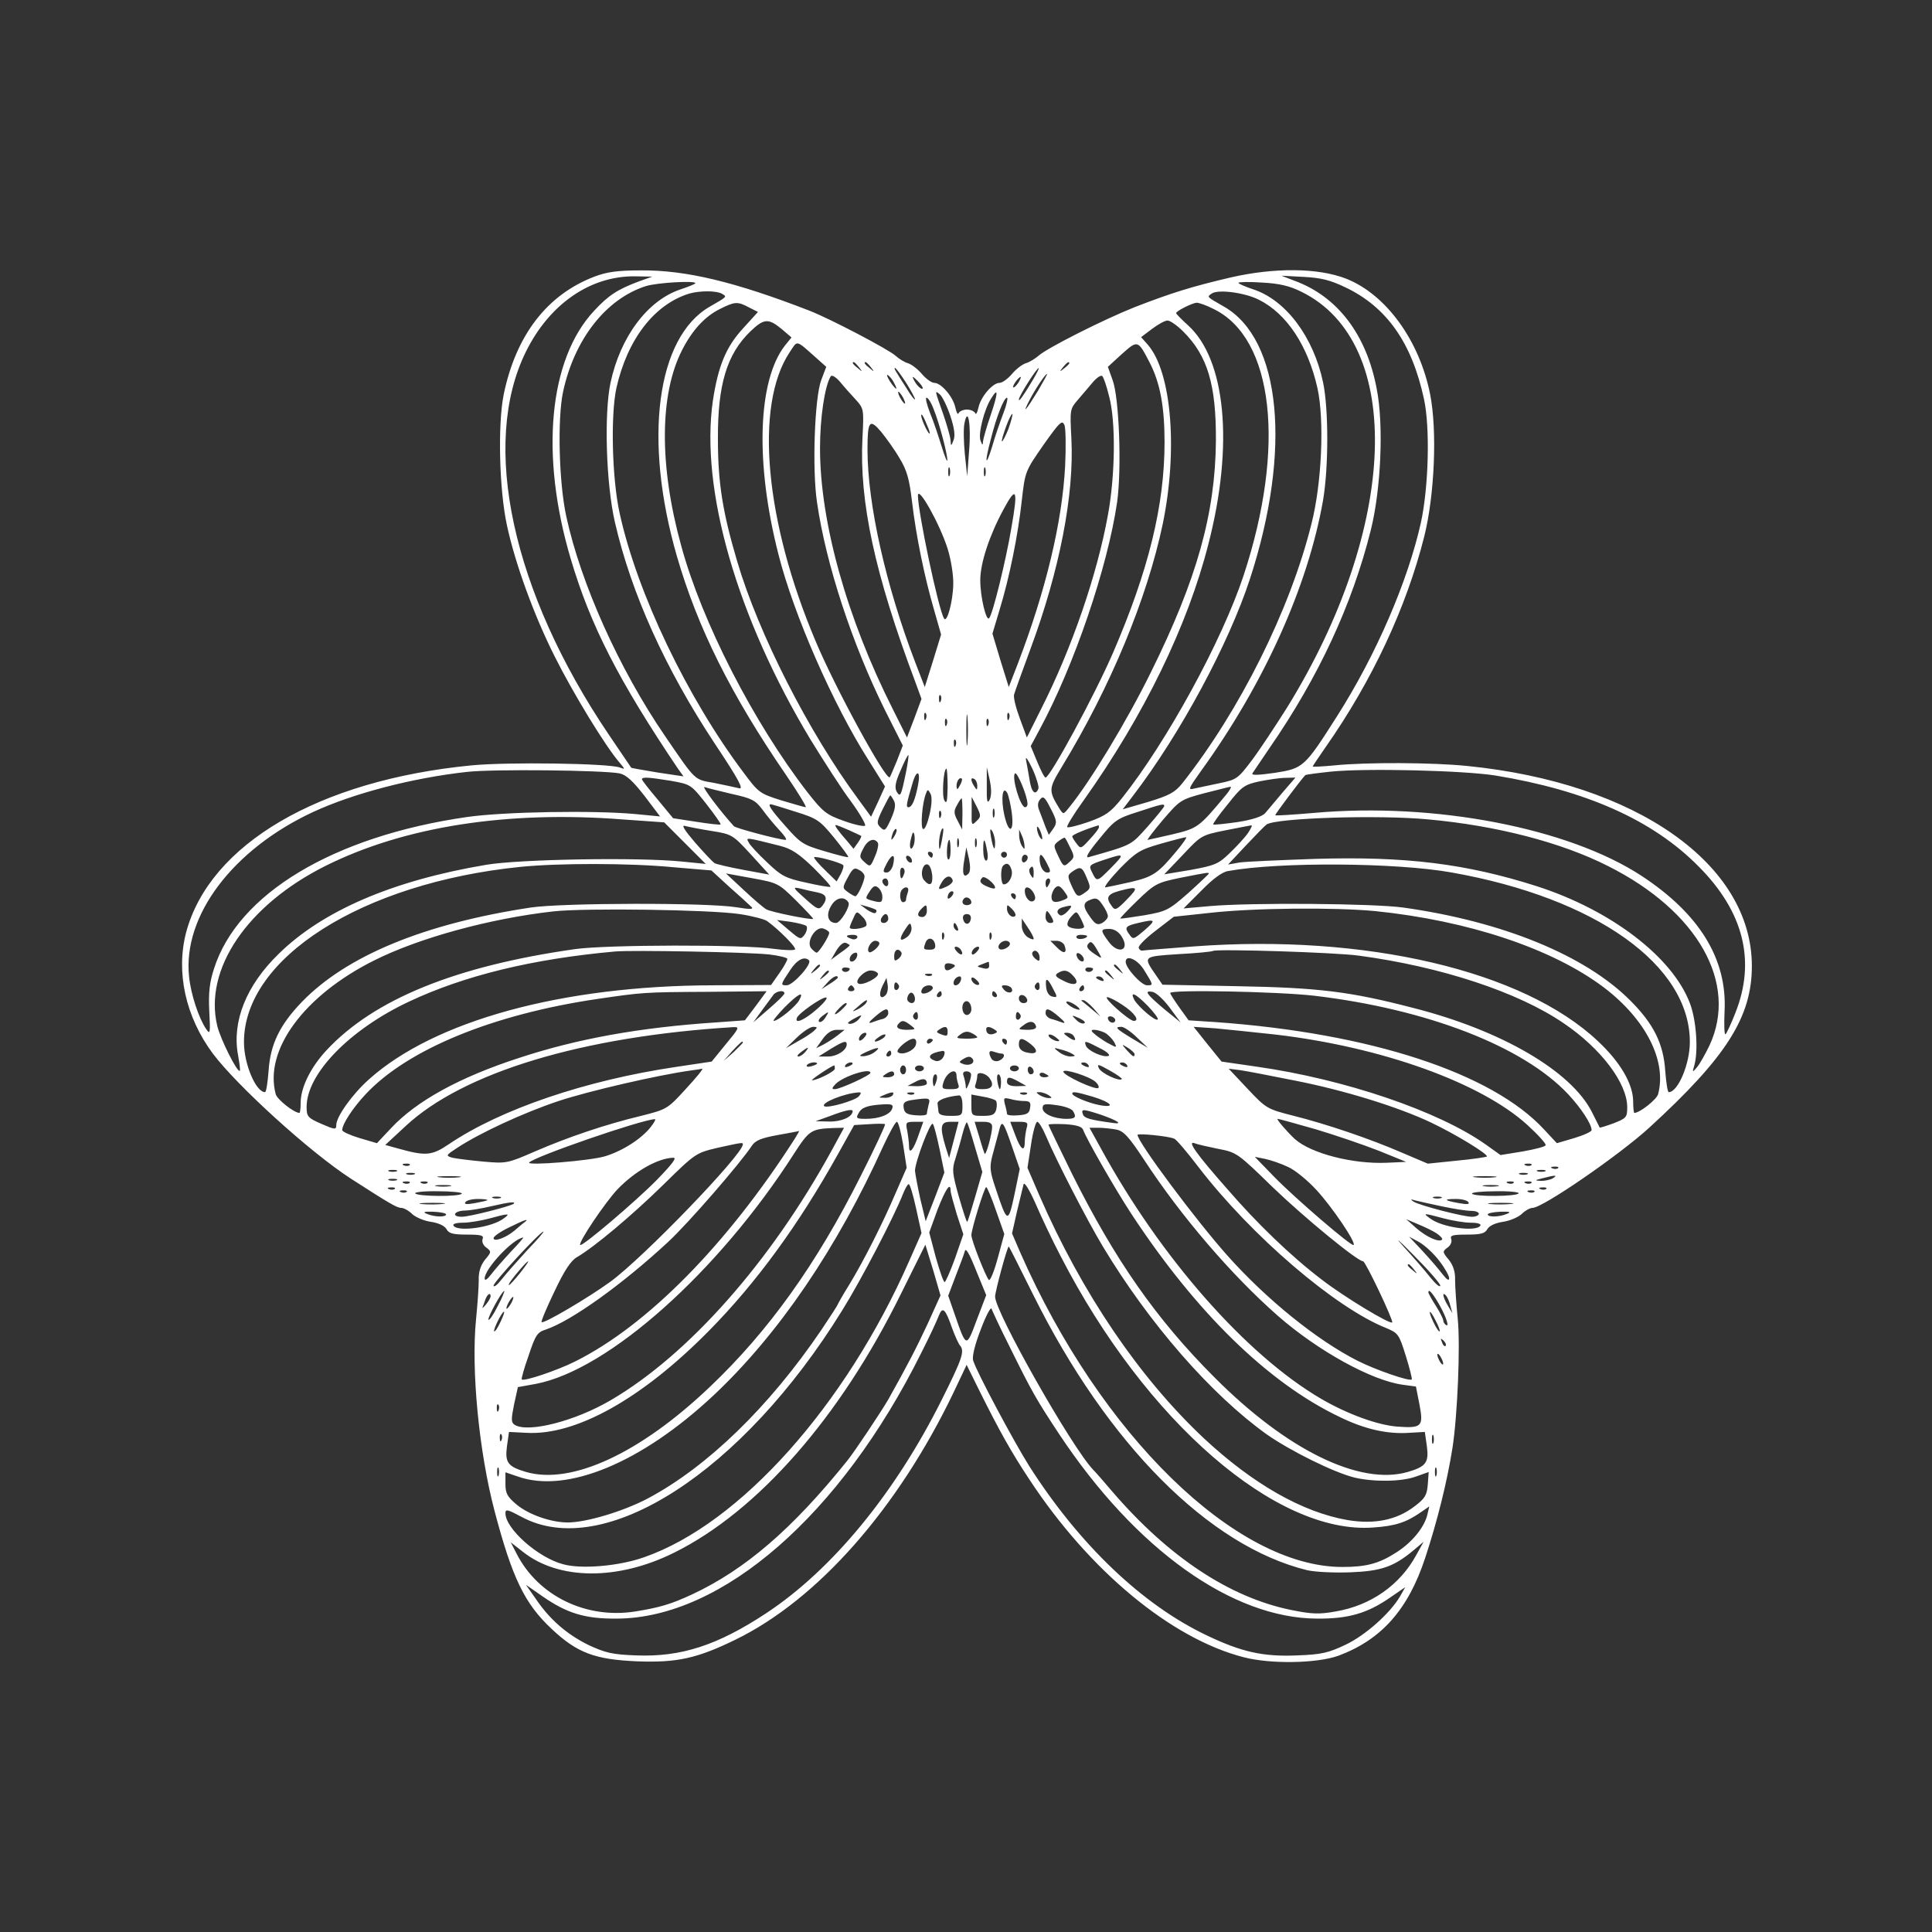 <svg xmlns="http://www.w3.org/2000/svg" xmlns:xlink="http://www.w3.org/1999/xlink" width="500" zoomAndPan="magnify" viewBox="0 0 375 375" height="500" preserveAspectRatio="xMidYMid meet" version="1.0"><rect x="0" y="0" width="375" height="375" fill="#333333" stroke="none"/><defs><clipPath id="8992657c6a"><path d="M 35 52 L 340.824 52 L 340.824 323 L 35 323 Z M 35 52 " clip-rule="nonzero"/></clipPath></defs><g clip-path="url(#8992657c6a)"><path fill="#ffffff" d="M 115.387 53.691 C 106.168 57.203 100.121 65.094 97.758 76.617 C 96.605 82.434 96.895 95.051 98.395 101.961 C 100.004 109.449 103.691 119.531 107.668 127.422 C 111.297 134.68 117.574 144.934 120.223 147.984 C 121.375 149.367 121.375 149.367 120.281 148.965 C 118.035 148.16 98.508 147.871 91.48 148.562 C 61.871 151.441 40.676 163.883 36.125 180.992 C 34.109 188.711 36.008 197.352 41.309 204.496 C 46.031 210.773 60.203 223.676 68.152 228.805 C 75.582 233.582 77.023 234.449 77.887 234.449 C 78.348 234.449 79.324 234.965 80.016 235.656 C 80.707 236.293 82.379 236.984 83.645 237.156 C 85.145 237.387 86.238 237.902 86.641 238.539 C 87.102 239.402 87.852 239.633 90.617 239.633 C 93.438 239.633 93.957 239.805 93.668 240.496 C 93.496 241.016 93.785 241.762 94.418 242.168 C 95.398 242.914 95.398 243.031 94.129 244.527 C 93.266 245.621 92.863 246.949 92.922 248.504 C 92.922 249.828 92.691 253.168 92.402 256.051 C 91.422 265.898 92.977 281.797 95.973 293.203 C 99.43 306.336 101.848 311.289 107.09 316.188 C 112.043 320.852 115.5 322.121 123.738 322.465 C 131.398 322.754 135.316 321.891 142.746 318.262 C 158.703 310.484 174.254 292.855 185.086 270.277 L 187.621 264.918 L 190.27 270.277 C 193.957 277.648 196.203 281.738 199.832 287.211 C 211.469 304.895 227.309 318.031 241.363 321.66 C 246.664 323.043 255.648 322.867 259.797 321.371 C 268.148 318.262 273.332 312.383 276.617 302.418 C 278.977 295.277 280.879 287.617 281.914 281.105 C 282.895 274.887 283.469 261.234 282.953 256.051 C 282.664 253.168 282.434 249.828 282.434 248.504 C 282.492 246.949 282.09 245.621 281.223 244.527 C 279.957 243.031 279.957 242.914 280.938 242.168 C 281.57 241.762 281.859 241.016 281.684 240.496 C 281.398 239.805 281.914 239.633 284.738 239.633 C 287.504 239.633 288.25 239.402 288.711 238.539 C 289.117 237.902 290.211 237.387 291.707 237.156 C 292.977 236.984 294.645 236.293 295.336 235.656 C 296.027 234.965 297.008 234.449 297.469 234.449 C 299.426 234.449 314.23 224.254 320.105 218.895 C 335.082 205.188 340.035 197.41 340.035 187.5 C 340.035 167.742 317.629 151.961 284.797 148.676 C 278.055 147.984 265.211 147.93 258.988 148.562 C 256.684 148.793 254.785 148.852 254.785 148.793 C 254.785 148.676 255.938 147.008 257.32 144.992 C 266.363 132.086 272.988 117.859 276.441 104.148 C 278.461 96.086 278.977 83.586 277.594 76.559 C 275.523 66.074 269.012 57.145 261.293 54.094 C 255.82 51.961 247.355 51.906 238.828 53.863 C 231.227 55.648 227.367 56.859 220.223 59.625 C 214.289 61.984 203.172 67.574 201.559 69.07 C 200.867 69.645 199.773 70.336 199.082 70.512 C 198.391 70.742 197.18 71.664 196.375 72.641 C 195.57 73.562 194.531 74.312 194.012 74.312 C 192.688 74.312 190.383 76.961 189.922 79.094 C 189.691 80.129 189.406 80.59 189.289 80.188 C 189.117 79.844 188.426 79.496 187.676 79.496 C 186.93 79.496 186.238 79.844 186.062 80.188 C 185.949 80.59 185.66 80.129 185.43 79.094 C 184.969 76.961 182.664 74.312 181.34 74.312 C 180.824 74.312 179.785 73.562 178.98 72.641 C 178.172 71.664 176.965 70.742 176.273 70.512 C 175.582 70.336 174.484 69.645 173.852 69.07 C 172.469 67.805 161.121 61.871 157.148 60.316 C 142.574 54.668 133.129 52.422 124.43 52.48 C 119.938 52.48 117.805 52.77 115.387 53.691 Z M 124.027 54.613 C 119.879 56.168 118.094 57.32 115.328 60.316 C 106.516 69.703 104.785 88.309 110.777 108.469 C 114.637 121.488 120.109 132.145 131.629 149.254 L 132.668 150.695 L 127.656 149.945 C 124.891 149.484 122.586 149.082 122.527 149.023 C 122.469 148.965 120.512 146.027 118.152 142.57 C 99.43 114.863 93.207 86.234 102.078 68.266 C 106.629 59.047 114.523 53.574 123.16 53.633 L 126.617 53.691 Z M 261.121 55.766 C 269.129 59.566 274.023 66.477 276.387 77.422 C 277.594 82.895 277.309 94.414 275.809 101.387 C 273.273 112.789 267.113 127.078 259.566 138.941 C 253.23 148.906 253 149.137 247.469 150.004 C 244.242 150.465 242.859 150.52 243.09 150.117 C 243.32 149.773 244.82 147.523 246.434 145.164 C 255.938 131.395 262.445 117.398 266.074 102.883 C 268.031 95.051 268.609 82.551 267.227 75.523 C 265.27 64.98 259.625 57.551 251.27 54.496 L 248.734 53.516 L 253.055 53.746 C 256.453 53.922 258.242 54.383 261.121 55.766 Z M 134.969 54.957 C 134.969 55.129 133.645 55.648 132.09 56.168 C 125.695 58.297 120.398 65.383 118.496 74.312 C 117.23 80.359 117.633 93.898 119.359 101.387 C 122.527 115.152 129.094 129.727 138.715 144.301 C 143.438 151.383 144.418 153.285 143.438 152.996 C 142.746 152.824 140.559 152.363 138.598 151.961 C 134.684 151.27 135.145 151.73 129.039 142.801 C 120.168 129.84 112.734 113.25 109.914 100.234 C 108.473 93.609 108.184 81.281 109.281 76.098 C 111.469 65.844 117.633 58.012 125.352 55.535 C 127.598 54.844 134.969 54.438 134.969 54.957 Z M 252.594 56.629 C 272.699 66.477 271.434 102.48 249.715 137.504 C 247.527 140.957 244.531 145.508 242.977 147.582 C 240.27 151.152 240.039 151.328 236.695 152.02 C 234.738 152.422 232.551 152.883 231.801 153.055 C 230.535 153.402 230.648 153.113 233.066 149.715 C 245.336 132.777 253.863 113.828 256.801 97.121 C 257.895 90.73 257.895 79.324 256.801 74.195 C 254.957 65.441 249.602 58.242 243.266 56.168 C 241.707 55.648 240.383 55.074 240.383 54.898 C 240.383 54.727 242.398 54.668 244.934 54.844 C 248.273 55.016 250.293 55.477 252.594 56.629 Z M 140.156 57.031 C 141.133 57.605 141.191 57.551 137.793 59.508 C 127.426 65.441 124.832 85.312 131.398 108.008 C 135.43 121.891 141.883 134.852 152.598 150.465 C 154.957 153.918 156.629 156.684 156.398 156.684 C 156.168 156.684 154.035 156.051 151.676 155.359 C 147.469 154.035 147.238 153.863 144.359 150.004 C 133.414 135.484 123.68 115.152 120.281 99.656 C 118.785 92.918 118.496 80.59 119.648 75.293 C 121.781 65.844 127.02 59.047 133.82 56.973 C 135.891 56.398 139.117 56.398 140.156 57.031 Z M 244.359 58.184 C 249.773 60.891 253.863 67.113 255.707 75.293 C 257.09 81.512 256.57 93.781 254.555 101.672 C 250.406 118.379 240.613 137.965 229.496 152.02 C 228.059 153.805 227.02 154.379 222.871 155.648 L 217.918 157.086 L 219.934 154.438 C 229.094 142.457 238.484 125.004 242.629 112.328 C 250.754 87.387 248.68 65.844 237.562 59.508 C 234.164 57.551 234.219 57.664 235.199 56.973 C 236.465 56.109 241.652 56.801 244.359 58.184 Z M 145.398 59.68 L 147.125 60.547 L 144.246 63.715 C 140.902 67.344 139.406 71.027 138.367 77.77 C 135.891 94.992 143.035 119.816 157.32 143.551 C 159.914 147.754 163.367 153.172 165.156 155.531 C 166.883 157.895 168.094 160.023 167.918 160.254 C 167.688 160.484 165.844 160.082 163.773 159.332 C 160.375 158.125 159.738 157.605 156.746 153.805 C 146.316 140.324 136.238 120.738 132.207 105.879 C 127.941 90.441 128 76.559 132.379 67.977 C 134.336 64.117 136.812 61.41 139.75 59.969 C 142.633 58.527 143.148 58.473 145.398 59.68 Z M 235.547 59.969 C 247.238 65.613 249.602 86.812 241.363 111.754 C 237.156 124.426 226.5 143.953 217.746 154.957 C 215.559 157.664 214.691 158.297 211.352 159.508 C 209.219 160.254 207.32 160.715 207.148 160.543 C 206.973 160.371 208.414 158.008 210.371 155.301 C 222.066 138.828 230.535 121.43 234.566 105.531 C 239.52 86.293 237.906 69.762 230.59 63.137 C 229.324 61.984 228.289 60.949 228.289 60.773 C 228.289 60.371 231.398 58.816 232.262 58.758 C 232.723 58.758 234.219 59.277 235.547 59.969 Z M 151.676 63.828 L 153.633 65.5 L 152.367 67.055 C 147.066 73.852 146.547 89.863 151.098 107.605 C 154.035 119.242 161.699 136.754 168.609 147.582 L 171.777 152.652 L 170.453 155.59 L 169.07 158.527 L 166.594 155.129 C 157.031 142.227 147.238 123.043 143.094 108.988 C 140.27 99.426 139.348 93.781 139.348 85.258 C 139.289 74.656 141.078 68.723 145.684 64.289 C 148.277 61.812 149.141 61.754 151.676 63.828 Z M 229.668 64.348 C 234.395 69.07 236.062 74.656 236.008 85.543 C 235.891 99.656 232.32 112.445 223.391 130.477 C 218.781 139.863 211.641 151.672 207.551 156.684 C 206.398 158.125 206.398 158.125 205.648 156.973 C 203.461 153.402 203.52 153.113 206.168 148.734 C 215.559 133.297 222.641 116.188 225.695 101.672 C 228.633 87.387 227.422 72.297 222.816 66.938 L 221.488 65.441 L 223.621 63.828 C 224.773 62.965 226.098 62.215 226.617 62.215 C 227.137 62.215 228.516 63.195 229.668 64.348 Z M 158.762 69.762 L 160.375 71.203 L 159.395 73.793 C 158.125 77.191 157.609 91.016 158.586 97.527 C 160.316 109.508 165.387 124.945 171.777 137.848 L 175.234 144.703 L 174.082 147.699 C 173.391 149.312 172.816 150.75 172.699 150.867 C 171.953 151.559 162.102 133.527 158.301 124.426 C 148.449 101.156 146.434 78.746 153.23 68.438 C 154.902 65.961 154.266 65.785 158.762 69.762 Z M 223.16 70.395 C 225.176 74.312 226.039 78.922 226.039 85.832 C 226.039 98.102 222.93 110.719 216.074 126.617 C 212.504 134.91 203.805 150.926 202.941 150.926 C 202.711 150.926 202.02 149.543 201.328 147.871 L 200.062 144.816 L 201.73 141.707 C 208.531 129.148 214.98 110.082 216.824 97.527 C 217.746 91.016 217.227 77.133 215.961 73.793 L 215.039 71.203 L 217.746 68.723 C 220.855 65.961 220.855 65.961 223.16 70.395 Z M 166.711 71.258 C 167.457 72.18 167.402 72.238 166.535 71.488 C 165.559 70.742 165.27 70.281 165.73 70.281 C 165.844 70.281 166.305 70.742 166.711 71.258 Z M 169.016 71.258 C 169.762 72.18 169.703 72.238 168.84 71.488 C 167.863 70.742 167.574 70.281 168.035 70.281 C 168.148 70.281 168.609 70.742 169.016 71.258 Z M 207.551 70.512 C 207.551 70.625 207.09 71.086 206.57 71.488 C 205.648 72.238 205.59 72.18 206.34 71.258 C 207.09 70.336 207.551 70.051 207.551 70.512 Z M 175.812 74.195 C 176.789 75.754 177.598 77.25 177.598 77.48 C 177.598 77.77 176.848 76.848 175.984 75.406 C 173.562 71.605 173.449 71.434 173.738 71.434 C 173.91 71.434 174.832 72.699 175.812 74.195 Z M 200.582 73.562 C 198.562 76.961 197.758 78.055 197.758 77.539 C 197.758 76.902 201.215 71.434 201.617 71.434 C 201.73 71.434 201.27 72.41 200.582 73.562 Z M 166.074 77.539 C 167.688 79.324 167.688 79.438 167.402 85.027 C 166.766 97.41 169.82 111.465 177.598 132.203 L 178.863 135.66 L 177.48 139.402 L 176.043 143.148 L 173.336 137.734 C 164.348 119.934 159.164 101.328 159.164 86.984 C 159.164 81.051 160.086 74.945 161.238 73.043 C 161.469 72.699 162.273 73.219 163.023 74.082 C 163.773 75.004 165.156 76.559 166.074 77.539 Z M 173.562 74.371 C 174.43 75.984 173.852 75.695 172.699 73.965 C 172.184 73.102 172.008 72.641 172.355 72.812 C 172.699 73.043 173.277 73.734 173.562 74.371 Z M 201.5 75.809 C 199.141 79.668 198.332 80.59 199.773 77.77 C 200.867 75.637 202.883 72.582 203.23 72.582 C 203.344 72.582 202.539 74.023 201.5 75.809 Z M 215.27 76.902 C 216.594 81.742 216.48 92.227 215.039 100.004 C 212.965 111.465 208.07 125.809 202.02 137.734 L 199.312 143.148 L 197.93 139.402 C 197.18 137.387 196.664 135.312 196.836 134.797 C 196.953 134.336 198.391 130.359 200.004 125.98 C 205.648 110.773 208.531 96.027 207.953 85.082 C 207.664 79.555 207.664 79.383 209.219 77.594 C 210.086 76.559 211.41 75.062 212.16 74.141 C 212.906 73.273 213.715 72.758 213.945 72.988 C 214.23 73.273 214.809 75.004 215.27 76.902 Z M 178.461 74.312 C 179.035 74.945 179.266 75.465 178.98 75.465 C 178.691 75.465 178.113 74.945 177.711 74.312 C 177.309 73.68 177.078 73.16 177.195 73.16 C 177.309 73.16 177.883 73.68 178.461 74.312 Z M 197.641 74.312 C 197.238 74.887 196.836 75.293 196.664 75.176 C 196.434 74.945 197.699 73.16 198.102 73.16 C 198.219 73.16 198.047 73.68 197.641 74.312 Z M 175.293 77.191 C 175.637 77.824 175.754 78.344 175.637 78.344 C 175.465 78.344 175.062 77.824 174.715 77.191 C 174.371 76.559 174.254 76.039 174.371 76.039 C 174.543 76.039 174.945 76.559 175.293 77.191 Z M 184.453 80.707 C 185.258 83.125 185.43 84.566 185.086 85.43 C 184.625 86.641 184.566 86.641 184.508 85.543 C 184.508 84.91 183.816 82.551 183.07 80.359 C 181.398 75.637 181.398 75.695 182.434 76.559 C 182.895 76.961 183.816 78.805 184.453 80.707 Z M 192.285 80.59 C 191.48 82.895 190.844 85.199 190.789 85.719 C 190.789 86.465 190.672 86.465 190.328 85.543 C 189.809 84.277 191.02 79.438 192.402 77.309 C 193.781 75.062 193.781 76.156 192.285 80.59 Z M 181.227 79.438 C 182.32 82.09 183.934 88.25 183.875 89.348 C 183.875 89.809 183.355 88.598 182.781 86.695 C 182.203 84.797 181.227 81.859 180.535 80.188 C 179.902 78.574 179.555 77.191 179.844 77.191 C 180.133 77.191 180.766 78.172 181.227 79.438 Z M 194.762 80.188 C 194.129 81.859 193.094 84.797 192.574 86.695 C 191.25 90.961 191.074 89.863 192.344 85.141 C 193.438 80.762 194.879 77.191 195.453 77.191 C 195.684 77.191 195.395 78.574 194.762 80.188 Z M 180.477 84.047 C 180.418 84.797 178.805 81.453 178.805 80.648 C 178.805 80.188 179.152 80.648 179.613 81.742 C 180.074 82.781 180.477 83.816 180.477 84.047 Z M 195.742 83.242 C 195.164 84.68 194.59 85.773 194.473 85.66 C 194.359 85.543 194.762 84.219 195.281 82.781 C 195.801 81.34 196.375 80.246 196.492 80.359 C 196.605 80.477 196.262 81.742 195.742 83.242 Z M 188.082 87.734 L 187.734 92.457 L 187.273 88.137 C 187.043 85.773 186.984 83.012 187.215 82.09 C 187.906 78.691 188.543 82.664 188.082 87.734 Z M 206.742 90.441 C 206.168 101.387 203 114.578 197.586 128.746 L 195.801 133.355 L 194.188 128.172 L 192.633 122.988 L 194.012 118.379 C 195.914 112.156 197.586 103.977 198.332 97.121 C 198.969 91.477 199.023 91.422 202.539 86.352 C 205.766 81.801 206.168 81.453 206.629 82.551 C 206.859 83.242 206.918 86.812 206.742 90.441 Z M 174.602 88.941 C 176.043 91.305 176.504 92.977 177.02 97.352 C 177.828 104.148 179.441 111.984 181.285 118.32 L 182.664 123.16 L 181.109 128.227 L 179.496 133.355 L 177.652 128.574 C 171.953 113.711 168.379 97.871 168.379 87.215 C 168.379 81.684 168.785 81.168 171.031 83.816 C 172.008 85.027 173.68 87.332 174.602 88.941 Z M 184.336 92.285 C 184.164 92.688 184.047 92.398 184.047 91.594 C 184.047 90.785 184.164 90.5 184.336 90.844 C 184.453 91.246 184.453 91.938 184.336 92.285 Z M 191.25 92.285 C 191.074 92.688 190.961 92.398 190.961 91.594 C 190.961 90.785 191.074 90.5 191.25 90.844 C 191.363 91.246 191.363 91.938 191.25 92.285 Z M 183.934 106.512 C 184.566 108.527 185.086 111.641 185.027 113.426 C 184.969 116.707 183.816 121.027 183.242 120.047 C 182.148 118.32 178.172 99.371 178.172 96.199 C 178.172 94.129 182.434 101.73 183.934 106.512 Z M 196.316 102.422 C 195.281 108.645 192.688 119.242 191.996 119.992 C 191.422 120.684 190.27 115.844 190.27 112.617 C 190.27 109.336 191.996 104.035 194.762 98.91 C 197.297 94.184 197.641 94.875 196.316 102.422 Z M 182.609 136.062 C 182.434 136.523 182.262 136.352 182.262 135.715 C 182.203 135.082 182.379 134.738 182.551 134.969 C 182.723 135.141 182.781 135.66 182.609 136.062 Z M 187.793 144.125 C 187.676 145.508 187.562 144.414 187.562 141.707 C 187.562 139 187.676 137.906 187.793 139.23 C 187.906 140.613 187.906 142.801 187.793 144.125 Z M 179.727 139.52 C 179.555 139.98 179.383 139.805 179.383 139.172 C 179.324 138.539 179.496 138.195 179.672 138.426 C 179.844 138.598 179.902 139.117 179.727 139.52 Z M 195.855 139.52 C 195.684 139.98 195.512 139.805 195.512 139.172 C 195.453 138.539 195.625 138.195 195.801 138.426 C 195.973 138.598 196.031 139.117 195.855 139.52 Z M 183.762 140.672 C 183.586 141.133 183.414 140.957 183.414 140.324 C 183.355 139.691 183.531 139.344 183.703 139.574 C 183.875 139.75 183.934 140.266 183.762 140.672 Z M 191.824 140.672 C 191.652 141.133 191.48 140.957 191.48 140.324 C 191.422 139.691 191.594 139.344 191.766 139.574 C 191.941 139.75 191.996 140.266 191.824 140.672 Z M 185.488 144.703 C 185.316 145.164 185.145 144.992 185.145 144.355 C 185.086 143.723 185.258 143.379 185.43 143.609 C 185.602 143.781 185.66 144.301 185.488 144.703 Z M 175.867 149.828 C 174.891 154.555 174.773 154.84 174.023 153.633 C 173.621 152.824 173.793 151.789 174.832 149.484 C 175.523 147.812 176.215 146.488 176.328 146.547 C 176.387 146.66 176.215 148.102 175.867 149.828 Z M 201.559 153.055 C 200.984 154.555 200.176 153.746 199.832 151.328 C 199.602 150.004 199.312 148.273 199.141 147.469 C 199.023 146.66 199.543 147.469 200.352 149.137 C 201.156 150.867 201.676 152.652 201.559 153.055 Z M 120.281 150.117 C 121.551 150.406 122.816 151.559 125.062 154.438 L 128.117 158.469 L 123.336 158.008 C 115.27 157.262 97.816 157.547 90.617 158.586 C 64.695 162.328 46.148 173.504 41.539 188.02 C 40.676 190.668 40.445 192.688 40.617 196.258 C 40.848 200.52 40.789 200.867 40.039 199.77 C 38.602 197.699 37.047 193.031 36.699 189.574 C 35.434 177.766 45.168 164.863 60.777 157.605 C 68.613 153.977 80.133 150.98 90.617 149.828 C 95.512 149.254 117 149.484 120.281 150.117 Z M 183.934 152.766 C 183.875 155.531 183.762 156.164 183.301 155.359 C 182.781 154.496 183.125 149.195 183.703 149.195 C 183.816 149.195 183.934 150.809 183.934 152.766 Z M 192.113 155.188 C 191.652 156.109 191.48 155.59 191.535 152.652 L 191.535 148.906 L 192.113 151.441 C 192.457 153.113 192.457 154.379 192.113 155.188 Z M 290.211 150.52 C 307.836 153.402 320.797 159.16 329.668 168.148 C 338.48 176.961 340.844 186.578 336.812 196.66 C 336.004 198.734 335.141 200.578 334.91 200.75 C 334.68 200.867 334.621 198.848 334.738 196.258 C 335.254 186.121 329.84 177.363 318.609 169.992 C 304.438 160.715 278.516 155.703 255.129 157.777 C 251.039 158.125 247.641 158.355 247.527 158.238 C 247.41 158.125 252.422 151.441 253.344 150.465 C 253.402 150.348 255.648 150.059 258.297 149.773 C 265.039 149.082 283.988 149.543 290.211 150.52 Z M 178.172 152.48 C 177.598 155.359 177.02 156.684 176.328 156.684 C 175.812 156.684 175.926 156.051 177.137 151.961 C 177.941 149.195 178.75 149.656 178.172 152.48 Z M 199.43 155.934 C 199.484 156.34 199.254 156.684 198.969 156.684 C 198.047 156.684 196.316 150.867 197.008 150.117 C 197.41 149.715 199.371 154.379 199.43 155.934 Z M 130.246 151.559 C 134.051 152.25 134.105 152.25 137.102 156.051 C 138.715 158.125 139.98 159.91 139.867 160.023 C 139.809 160.141 137.68 159.91 135.145 159.508 L 130.648 158.816 L 127.656 155.188 C 125.984 153.227 124.602 151.441 124.602 151.27 C 124.602 150.75 125.926 150.867 130.246 151.559 Z M 186.293 152.48 C 185.832 153.344 185.719 153.344 185.66 152.594 C 185.66 151.613 186.238 150.75 186.699 151.152 C 186.812 151.328 186.641 151.902 186.293 152.48 Z M 189.691 152.535 C 189.691 153.402 189.578 153.402 189.117 152.652 C 188.367 151.5 188.367 150.75 189.117 151.211 C 189.461 151.383 189.691 152.02 189.691 152.535 Z M 248.91 153.863 C 247.586 155.473 246.027 157.262 245.566 157.836 C 244.992 158.469 243.148 159.102 240.211 159.562 C 237.734 159.91 235.602 160.141 235.488 160.023 C 235.371 159.91 236.641 158.125 238.309 156.109 C 241.016 152.652 241.535 152.305 244.414 151.672 C 246.145 151.328 248.449 150.98 249.484 150.98 L 251.445 150.926 Z M 142 154.094 C 145.914 154.957 146.605 155.301 147.988 157.145 C 148.852 158.355 150.352 160.141 151.273 161.121 C 152.25 162.156 152.828 163.02 152.48 163.02 C 151.098 162.961 142.863 160.773 142.457 160.371 C 139.98 157.664 136.066 152.535 136.758 152.766 C 137.219 152.941 139.578 153.516 142 154.094 Z M 237.793 154.496 C 232.723 160.602 232.434 160.773 227.652 161.926 C 225.117 162.504 222.871 163.02 222.758 163.02 C 222.586 163.02 223.91 161.293 225.754 159.102 C 228.977 155.359 229.152 155.188 233.703 153.977 C 236.293 153.344 238.598 152.711 238.828 152.711 C 239.117 152.652 238.656 153.516 237.793 154.496 Z M 180.418 158.125 C 180.016 159.852 179.496 161.121 179.152 160.891 C 178.633 160.602 178.98 155.879 179.727 154.035 C 180.016 153.172 180.133 153.172 180.594 154.035 C 180.938 154.609 180.879 156.164 180.418 158.125 Z M 196.375 157.664 C 196.895 161.637 195.801 162.043 194.934 158.184 C 194.242 155.07 194.59 152.305 195.512 153.918 C 195.742 154.379 196.145 156.051 196.375 157.664 Z M 173.508 155.418 C 173.91 156.164 173.738 157.145 172.93 158.988 C 171.895 161.234 171.723 161.406 170.914 160.602 C 170.109 159.852 170.164 159.449 171.316 157.086 C 172.066 155.59 172.699 154.379 172.816 154.379 C 172.875 154.379 173.219 154.84 173.508 155.418 Z M 204.441 160.832 L 203.574 162.043 L 202.941 160.543 C 202.652 159.68 202.078 158.297 201.789 157.492 C 201.328 156.395 201.387 155.762 201.906 155.129 C 202.48 154.438 202.828 154.727 203.922 156.914 C 205.188 159.332 205.188 159.738 204.441 160.832 Z M 186.812 157.953 L 186.754 161.004 L 185.891 159.332 C 185.145 157.953 185.086 157.434 185.719 156.34 C 186.121 155.59 186.523 154.957 186.641 154.957 C 186.754 154.957 186.812 156.34 186.812 157.953 Z M 189.52 159.391 C 188.598 160.312 188.543 160.199 188.598 157.547 L 188.598 154.668 L 189.578 156.57 C 190.441 158.297 190.441 158.527 189.52 159.391 Z M 154.383 157.547 C 158.645 158.871 159.105 159.219 161.871 162.559 C 163.484 164.574 164.75 166.246 164.637 166.363 C 164.578 166.477 162.504 165.957 160.027 165.211 C 155.879 164 155.363 163.652 152.48 160.371 C 149.602 157.145 148.969 156.109 149.602 156.109 C 149.773 156.109 151.906 156.742 154.383 157.547 Z M 225.984 156.453 C 225.984 156.625 224.543 158.414 222.816 160.371 C 219.473 164.113 219.879 163.941 211.352 166.363 C 210.547 166.594 211.18 165.496 213.367 162.848 C 216.25 159.277 216.766 158.871 220.797 157.605 C 225.523 156.051 225.984 155.934 225.984 156.453 Z M 192.977 158.527 C 192.805 158.93 192.688 158.645 192.688 157.836 C 192.688 157.031 192.805 156.742 192.977 157.086 C 193.094 157.492 193.094 158.184 192.977 158.527 Z M 182.609 158.527 C 182.434 158.988 182.262 158.816 182.262 158.184 C 182.203 157.547 182.379 157.203 182.551 157.434 C 182.723 157.605 182.781 158.125 182.609 158.527 Z M 120.801 159.047 L 128.922 159.621 L 136.988 167.688 L 132.379 167.227 C 123.969 166.363 100.754 166.766 94.359 167.859 C 76.215 170.91 62.562 176.789 54.039 185.199 C 47.762 191.305 44.996 198.332 46.203 204.781 C 46.492 206.395 46.664 207.777 46.551 207.836 C 46.09 208.297 42.805 201.73 42.172 199.137 C 39.523 188.137 47.988 175.637 63.254 168.031 C 78.52 160.43 98.449 157.316 120.801 159.047 Z M 277.25 159.047 C 290.441 160.254 303 163.48 312.098 168.09 C 329.555 176.844 337.445 190.844 331.801 202.938 C 330.992 204.609 329.957 206.453 329.438 207.086 C 328.457 208.238 328.457 208.18 328.863 206.797 C 329.668 204.035 329.266 197.93 327.996 194.703 C 324.598 185.715 312.617 176.613 298.273 172.008 C 284.566 167.629 272.812 166.188 255.359 166.707 C 248.562 166.938 241.938 167.227 240.672 167.398 L 238.367 167.801 L 241.824 164.113 C 243.727 162.098 245.512 160.254 245.855 160.023 C 247.816 158.758 267.574 158.125 277.25 159.047 Z M 138.137 161.293 C 142.113 161.926 142.227 162.043 145.742 165.844 L 149.312 169.762 L 144.301 168.84 C 141.539 168.32 139.004 167.742 138.656 167.512 C 138.254 167.227 136.582 165.441 134.914 163.539 C 132.84 161.121 132.207 160.082 132.953 160.312 C 133.59 160.484 135.949 160.945 138.137 161.293 Z M 164.75 161.121 C 165.961 161.695 167.055 162.156 167.172 162.273 C 167.227 162.328 166.996 162.906 166.535 163.539 L 165.672 164.75 L 164.578 163.422 C 162.734 161.352 161.871 160.141 162.215 160.141 C 162.445 160.141 163.543 160.602 164.75 161.121 Z M 202.309 162.734 C 202.309 163.02 202.078 162.906 201.789 162.445 C 201.5 161.984 201.27 161.176 201.27 160.715 C 201.27 159.793 202.25 161.637 202.309 162.734 Z M 213.309 160.543 C 213.309 160.832 212.504 161.867 211.523 162.906 C 209.855 164.75 209.738 164.805 208.988 163.77 C 208.531 163.191 208.125 162.559 208.125 162.328 C 208.125 162.043 210.547 161.004 213.195 160.199 C 213.254 160.141 213.309 160.312 213.309 160.543 Z M 242.227 161.695 C 241.594 162.617 239.98 164.344 238.656 165.613 C 236.523 167.688 235.832 167.973 231.168 168.84 L 225.984 169.703 L 229.613 165.902 C 233.125 162.156 233.242 162.098 237.793 161.176 C 240.324 160.66 242.629 160.254 242.859 160.199 C 243.148 160.141 242.805 160.832 242.227 161.695 Z M 173.621 162.273 C 172.93 163.422 172.816 163.078 173.336 161.582 C 173.562 161.062 173.852 160.773 173.969 160.945 C 174.141 161.062 173.969 161.695 173.621 162.273 Z M 182.781 163.309 C 182.434 165.035 182.32 165.211 182.262 164.059 C 182.203 162.617 182.723 160.484 183.07 160.832 C 183.184 160.945 183.012 162.043 182.781 163.309 Z M 193.148 163.539 C 193.148 165.383 192.805 164.922 192.344 162.445 C 192.113 161.004 192.172 160.66 192.574 161.293 C 192.863 161.754 193.148 162.789 193.148 163.539 Z M 177.367 164 C 176.789 165.496 176.328 164.461 176.848 162.676 C 177.137 161.465 177.309 161.293 177.48 162.043 C 177.598 162.617 177.539 163.48 177.367 164 Z M 198.852 164.172 C 198.91 164.922 198.852 164.922 198.332 164.172 C 198.047 163.711 197.816 162.789 197.816 162.156 L 197.816 161.004 L 198.332 162.156 C 198.621 162.789 198.852 163.711 198.852 164.172 Z M 151.387 164.172 C 153.633 164.75 155.016 165.672 157.84 168.379 C 159.797 170.336 161.352 172.008 161.18 172.121 C 161.066 172.238 158.934 171.891 156.457 171.316 C 152.426 170.453 151.617 169.992 148.91 167.398 C 147.184 165.785 145.57 164.059 145.34 163.539 C 144.762 162.504 144.531 162.445 151.387 164.172 Z M 186.062 164.289 C 185.891 164.691 185.777 164.402 185.777 163.598 C 185.777 162.789 185.891 162.504 186.062 162.848 C 186.18 163.25 186.18 163.941 186.062 164.289 Z M 189.52 164.289 C 189.348 164.691 189.23 164.402 189.23 163.598 C 189.23 162.789 189.348 162.504 189.52 162.848 C 189.637 163.25 189.637 163.941 189.52 164.289 Z M 207.723 164.52 C 208.586 166.246 208.586 166.418 207.551 167.34 C 206.512 168.32 206.398 168.262 205.418 166.188 C 204.441 164.113 204.441 164.059 205.477 163.25 C 206.109 162.789 206.629 162.504 206.688 162.617 C 206.801 162.676 207.262 163.539 207.723 164.52 Z M 228.402 165.152 C 224.773 169.531 223.852 170.164 219.473 171.199 C 217.168 171.719 214.98 172.18 214.578 172.238 C 214.176 172.238 215.441 170.625 217.344 168.609 C 220.512 165.383 221.258 164.922 225.293 163.77 C 227.711 163.078 229.957 162.504 230.188 162.504 C 230.477 162.445 229.668 163.652 228.402 165.152 Z M 170.395 163.598 C 170.57 163.883 170.34 165.094 169.82 166.246 C 168.957 168.32 168.898 168.32 167.805 167.34 C 166.766 166.418 166.766 166.188 167.574 164.691 C 168.379 163.02 169.703 162.504 170.395 163.598 Z M 184.508 165.094 C 184.508 166.188 184.277 166.996 184.047 166.82 C 183.586 166.535 183.816 163.02 184.277 163.02 C 184.395 163.02 184.508 163.941 184.508 165.094 Z M 191.594 165.152 C 191.824 166.246 191.711 167.051 191.422 167.051 C 191.074 167.051 190.844 166.074 190.844 164.922 C 190.844 162.445 191.133 162.559 191.594 165.152 Z M 187.965 169.586 C 186.984 170.566 186.699 169.531 187.16 166.938 L 187.562 164.461 L 188.082 166.707 C 188.367 168.148 188.367 169.184 187.965 169.586 Z M 181.055 165.902 C 181.055 166.188 180.938 166.477 180.824 166.477 C 180.648 166.477 180.363 166.188 180.188 165.902 C 180.016 165.555 180.133 165.324 180.418 165.324 C 180.766 165.324 181.055 165.555 181.055 165.902 Z M 195.453 165.902 C 195.453 166.188 195.223 166.477 194.879 166.477 C 194.59 166.477 194.301 166.188 194.301 165.902 C 194.301 165.555 194.59 165.324 194.879 165.324 C 195.223 165.324 195.453 165.555 195.453 165.902 Z M 163.656 167.918 C 163.828 168.09 163.598 168.84 163.195 169.645 L 162.391 171.086 L 160.199 168.953 C 158.992 167.801 158.012 166.648 158.012 166.418 C 158.012 166.016 163.137 167.398 163.656 167.918 Z M 173.336 167.918 C 173.105 168.723 172.586 169.355 172.125 169.355 C 171.316 169.355 171.316 169.125 172.125 167.57 C 173.219 165.555 173.852 165.727 173.336 167.918 Z M 177.02 167.109 C 177.02 167.457 176.789 167.512 176.445 167.34 C 176.156 167.168 175.867 166.707 175.867 166.418 C 175.867 166.074 176.156 166.016 176.445 166.188 C 176.789 166.363 177.02 166.82 177.02 167.109 Z M 199.484 166.418 C 199.484 166.766 199.254 167.168 198.91 167.34 C 198.621 167.512 198.332 167.281 198.332 166.82 C 198.332 166.305 198.621 165.902 198.91 165.902 C 199.254 165.902 199.484 166.133 199.484 166.418 Z M 203.23 167.629 C 203.98 169.07 203.98 169.355 203.289 169.355 C 202.48 169.355 201.789 168.148 201.789 166.707 C 201.789 165.441 202.25 165.727 203.23 167.629 Z M 215.613 168.492 C 212.906 171.199 212.906 171.258 211.93 169.242 C 211.293 167.973 211.41 167.859 214.176 166.938 C 218.32 165.555 218.438 165.613 215.613 168.492 Z M 130.594 168.32 L 138.082 168.953 L 141.539 172.121 C 143.496 173.852 145.398 175.578 145.801 175.98 C 146.375 176.5 145.742 176.559 142.918 176.098 C 137.332 175.176 109.164 175.23 103 176.152 C 82.438 179.266 67.289 185.484 58.59 194.473 C 54.27 198.965 52.484 202.707 52.137 207.777 C 51.965 210.082 51.676 211.984 51.445 211.984 C 49.66 211.984 47.355 206.512 47.355 202.305 C 47.301 185.945 70.34 171.371 100.984 168.262 C 108.359 167.512 122.242 167.512 130.594 168.32 Z M 180.938 169.816 C 181.109 171.777 180.477 172.18 179.324 170.797 C 178.52 169.816 179.094 167.457 180.074 167.801 C 180.477 167.918 180.824 168.84 180.938 169.816 Z M 196.316 168.781 C 196.723 169.992 195.801 171.66 194.82 171.66 C 194.242 171.66 194.129 168.609 194.703 168.031 C 195.395 167.34 195.973 167.629 196.316 168.781 Z M 281.801 169.355 C 309.738 174.312 328.055 187.328 327.996 202.305 C 327.996 206.512 325.695 211.984 323.906 211.984 C 323.676 211.984 323.391 210.082 323.215 207.777 C 322.871 202.594 320.969 198.734 316.477 194.242 C 307.723 185.43 291.648 178.859 272.352 176.152 C 266.477 175.348 242.805 175.176 234.91 175.867 L 229.727 176.328 L 233.184 172.871 C 235.371 170.625 237.215 169.242 238.367 169.07 C 248.16 167.281 270.973 167.398 281.801 169.355 Z M 167.805 170.105 C 167.805 171.027 166.48 173.965 166.02 173.965 C 165.844 173.965 165.211 173.621 164.578 173.16 C 163.484 172.352 163.484 172.293 164.578 170.277 C 165.5 168.551 165.844 168.32 166.711 168.84 C 167.344 169.125 167.805 169.703 167.805 170.105 Z M 175.465 169.645 C 175.062 170.855 174.715 170.738 174.715 169.301 C 174.715 168.664 174.945 168.262 175.293 168.492 C 175.582 168.664 175.695 169.184 175.465 169.645 Z M 200.637 169.473 C 200.637 170.508 200.523 170.625 200.121 169.934 C 199.773 169.473 199.715 168.895 199.832 168.664 C 200.352 167.859 200.637 168.148 200.637 169.473 Z M 211.008 170.566 C 211.699 172.18 211.699 172.469 210.719 173.16 C 209.219 174.254 209.047 174.195 208.012 171.949 C 207.148 169.992 207.148 169.875 208.301 169.07 C 209.738 168.09 210.086 168.262 211.008 170.566 Z M 154.496 174.77 C 156.398 176.672 157.895 178.285 157.84 178.344 C 157.551 178.629 149.602 177.02 148.738 176.5 C 148.219 176.211 146.262 174.539 144.359 172.754 L 140.902 169.531 L 145.973 170.453 C 150.984 171.371 151.098 171.43 154.496 174.77 Z M 234.625 169.586 C 234.625 169.645 232.836 171.371 230.648 173.332 C 226.848 176.672 226.387 176.902 222.125 177.652 C 219.648 178.055 217.574 178.344 217.457 178.285 C 217.344 178.227 218.898 176.613 220.797 174.77 C 224.141 171.547 224.602 171.316 229.035 170.395 C 234.566 169.301 234.625 169.301 234.625 169.586 Z M 184.914 170.855 C 185.027 171.199 184.453 171.777 183.645 172.121 C 182.031 172.871 181.918 172.699 182.895 171.086 C 183.645 169.934 184.566 169.816 184.914 170.855 Z M 193.148 172.293 C 193.148 172.582 192.516 172.469 191.711 172.121 C 190.211 171.488 189.98 171.027 190.672 170.336 C 191.074 169.875 193.148 171.547 193.148 172.293 Z M 172.414 171.43 C 172.414 171.891 172.184 172.121 171.836 171.949 C 171.547 171.777 171.262 171.371 171.262 171.027 C 171.262 170.738 171.547 170.508 171.836 170.508 C 172.184 170.508 172.414 170.91 172.414 171.43 Z M 203.75 171.371 C 203.52 171.832 203.289 172.238 203.172 172.238 C 203.059 172.238 202.941 171.832 202.941 171.371 C 202.941 170.91 203.172 170.508 203.52 170.508 C 203.805 170.508 203.922 170.91 203.75 171.371 Z M 171.262 174.023 C 171.262 175.23 171.031 175.289 169.129 174.77 C 167.918 174.426 167.918 174.367 168.785 173.043 C 169.477 171.949 169.879 171.777 170.453 172.293 C 170.914 172.641 171.262 173.445 171.262 174.023 Z M 206.512 174.656 C 204.844 175.348 204.094 175.176 204.094 174.082 C 204.094 173.504 204.441 172.699 204.785 172.352 C 205.359 171.777 205.707 171.891 206.512 172.93 C 207.434 174.195 207.434 174.254 206.512 174.656 Z M 158.645 173.215 C 160.43 173.562 160.719 174.367 159.625 175.809 C 158.934 176.672 158.586 176.5 156.285 174.426 C 153.809 172.238 153.809 172.121 155.363 172.469 C 156.227 172.699 157.723 173.043 158.645 173.215 Z M 176.215 173.16 C 176.043 173.676 175.867 174.312 175.867 174.598 C 175.867 174.887 175.637 175.117 175.293 175.117 C 174.66 175.117 174.484 173.215 175.121 172.641 C 175.812 171.891 176.559 172.238 176.215 173.16 Z M 200.637 173.332 C 201.039 174.137 201.039 174.598 200.582 174.887 C 199.891 175.289 198.91 174.195 198.91 172.93 C 198.91 171.832 199.945 172.121 200.637 173.332 Z M 218.781 174.539 C 216.707 176.672 216.422 176.789 215.789 175.867 C 214.578 174.254 214.922 173.562 217.227 172.93 C 220.914 171.949 221.086 172.18 218.781 174.539 Z M 184.625 174.082 C 184.223 174.484 183.934 174.539 183.934 174.195 C 183.934 173.852 184.105 173.391 184.336 173.215 C 184.508 172.984 184.855 172.93 185.027 173.102 C 185.145 173.273 184.969 173.734 184.625 174.082 Z M 197.18 173.965 C 197.18 174.254 197.066 174.539 196.953 174.539 C 196.777 174.539 196.492 174.254 196.316 173.965 C 196.145 173.621 196.262 173.391 196.547 173.391 C 196.895 173.391 197.18 173.621 197.18 173.965 Z M 164.695 175.176 C 165.098 175.867 163.137 179.148 162.273 179.148 C 160.719 179.148 160.258 177.594 161.297 175.867 C 162.215 174.195 163.887 173.852 164.695 175.176 Z M 188.543 175.176 C 188.543 175.461 188.137 175.691 187.676 175.691 C 186.812 175.691 186.523 175 187.16 174.367 C 187.621 173.906 188.543 174.426 188.543 175.176 Z M 215.039 177.824 C 215.039 178.227 214.52 178.805 213.945 179.148 C 213.023 179.609 212.621 179.438 211.641 178.055 C 210.086 175.922 210.141 175.176 211.754 174.598 C 212.793 174.195 213.195 174.426 214 175.637 C 214.578 176.441 215.039 177.422 215.039 177.824 Z M 170.051 176.613 C 170.164 176.73 170.164 177.02 169.934 177.191 C 169.762 177.363 169.016 177.074 168.266 176.559 L 166.941 175.578 L 168.379 175.98 C 169.188 176.211 169.934 176.5 170.051 176.613 Z M 179.902 176.844 C 179.902 177.48 179.496 177.996 179.035 177.996 C 178 177.996 177.941 177.305 178.863 176.383 C 179.785 175.461 179.902 175.52 179.902 176.844 Z M 197.066 177.766 C 196.492 178.344 195.453 177.422 195.453 176.383 C 195.453 175.52 195.512 175.52 196.434 176.441 C 196.953 176.961 197.238 177.535 197.066 177.766 Z M 207.262 176.844 C 206.688 177.48 205.996 177.824 205.766 177.652 C 204.898 177.133 205.188 176.383 206.281 176.098 C 208.184 175.578 208.301 175.691 207.262 176.844 Z M 143.555 177.422 C 145.914 177.766 148.277 178.402 148.852 178.746 C 151.098 180.359 154.555 183.816 154.324 184.277 C 154.152 184.508 152.25 184.449 150.121 184.16 C 144.188 183.297 117.746 183.355 111.641 184.219 C 88.484 187.5 72.586 193.953 63.371 203.859 C 60.316 207.145 58.359 211.062 58.359 214.055 C 58.359 215.152 58.242 216.016 58.129 216.016 C 57.09 216.016 53.809 213.422 53.52 212.387 C 51.215 203.805 58.992 193.262 72.527 186.465 C 81.344 182.031 95.109 178.285 107.379 176.902 C 113.484 176.211 137.852 176.559 143.555 177.422 Z M 266.938 176.844 C 284.969 178.688 301.27 184.102 311.293 191.648 C 319.414 197.812 323.562 205.879 321.836 212.387 C 321.547 213.422 318.262 216.016 317.227 216.016 C 317.109 216.016 316.996 215.035 316.996 213.824 C 316.996 210.426 314.52 206.164 310.141 202.074 C 295.684 188.422 265.039 181.223 231.742 183.699 C 226.5 184.102 222.008 184.449 221.719 184.508 C 221.434 184.562 221.145 184.332 221.027 183.988 C 220.855 183.641 222.355 182.145 224.312 180.648 L 227.828 177.941 L 234.797 177.191 C 243.496 176.211 259.047 176.098 266.938 176.844 Z M 168.148 179.668 C 167.746 180.242 164.926 180.59 164.926 180.012 C 164.926 179.898 165.211 179.09 165.613 178.285 C 166.25 176.789 166.305 176.789 167.402 177.941 C 168.035 178.516 168.324 179.32 168.148 179.668 Z M 204.094 177.996 C 204.613 178.918 204.555 179.148 203.805 179.148 C 203.344 179.148 202.941 178.629 202.941 177.996 C 202.941 177.363 203.059 176.844 203.23 176.844 C 203.344 176.844 203.75 177.363 204.094 177.996 Z M 210.43 179.84 C 210.43 180.531 207.664 180.359 207.262 179.668 C 207.031 179.379 207.32 178.574 207.895 177.941 C 208.934 176.789 208.934 176.789 209.68 178.113 C 210.086 178.859 210.371 179.609 210.43 179.84 Z M 172.414 178.285 C 172.414 178.746 172.008 179.148 171.547 179.148 C 171.031 179.148 170.855 178.805 171.031 178.285 C 171.262 177.824 171.605 177.422 171.895 177.422 C 172.184 177.422 172.414 177.824 172.414 178.285 Z M 188.426 178.402 C 188.195 179.668 187.16 179.551 186.93 178.344 C 186.812 177.766 187.102 177.422 187.676 177.422 C 188.254 177.422 188.543 177.824 188.426 178.402 Z M 156.516 179.727 C 156.746 180.012 156.629 180.703 156.227 181.34 C 155.418 182.434 155.363 182.434 153.117 180.531 L 150.812 178.574 L 153.402 178.918 C 154.844 179.148 156.227 179.496 156.516 179.727 Z M 200.637 182.203 C 200.637 182.434 200.121 182.316 199.484 181.914 C 198.852 181.512 198.332 180.531 198.332 179.727 L 198.332 178.285 L 199.484 180.012 C 200.121 180.934 200.637 181.914 200.637 182.203 Z M 222.18 180.531 C 219.992 182.375 219.934 182.434 219.188 181.34 C 218.207 180.012 218.438 179.727 220.914 179.148 C 224.312 178.344 224.484 178.516 222.18 180.531 Z M 176.098 181.855 C 174.602 182.949 174.43 182.316 175.637 180.473 C 176.559 179.035 176.734 178.977 176.906 179.957 C 177.02 180.59 176.676 181.395 176.098 181.855 Z M 185.891 180.07 C 186.062 180.531 186.008 180.762 185.66 180.59 C 185.316 180.418 185.086 180.012 185.086 179.668 C 185.086 178.859 185.488 179.035 185.891 180.07 Z M 160.949 181.051 C 160.949 181.742 158.934 184.91 158.531 184.91 C 158.301 184.91 157.84 184.508 157.438 184.047 C 156.398 182.777 158.355 179.668 159.855 180.242 C 160.488 180.473 160.949 180.82 160.949 181.051 Z M 217.688 181.742 C 219.473 184.508 216.996 185.371 215.098 182.664 C 213.539 180.531 213.598 180.301 215.328 180.301 C 216.191 180.301 217.113 180.82 217.688 181.742 Z M 183.184 182.145 C 183.012 182.605 182.84 182.434 182.84 181.801 C 182.781 181.164 182.953 180.82 183.125 181.051 C 183.301 181.223 183.355 181.742 183.184 182.145 Z M 192.402 182.145 C 192.227 182.605 192.055 182.434 192.055 181.801 C 191.996 181.164 192.172 180.82 192.344 181.051 C 192.516 181.223 192.574 181.742 192.402 182.145 Z M 166.363 182.031 C 166.191 182.316 165.672 182.434 165.211 182.203 C 164.004 181.801 164.117 181.453 165.559 181.453 C 166.191 181.453 166.594 181.684 166.363 182.031 Z M 211.008 181.684 C 211.008 182.203 209.277 182.488 208.988 182.031 C 208.762 181.684 209.164 181.453 209.797 181.453 C 210.488 181.453 211.008 181.57 211.008 181.684 Z M 181.512 183.355 C 181.629 184.047 181.34 184.332 180.535 184.332 C 179.211 184.332 179.152 184.277 179.672 182.895 C 180.133 181.801 181.285 182.031 181.512 183.355 Z M 164.926 183.469 C 164.926 183.586 164.117 184.277 163.082 184.969 L 161.297 186.293 L 162.332 184.508 C 162.965 183.469 163.715 182.836 164.176 183.008 C 164.578 183.18 164.926 183.41 164.926 183.469 Z M 170.684 183.125 C 170.684 183.758 169.016 185.141 168.668 184.793 C 168.094 184.277 169.07 182.605 169.879 182.605 C 170.34 182.605 170.684 182.836 170.684 183.125 Z M 196.031 183.18 C 196.031 183.871 194.418 184.621 193.957 184.16 C 193.438 183.641 194.301 182.605 195.223 182.605 C 195.684 182.605 196.031 182.895 196.031 183.18 Z M 206.629 183.527 C 207.203 185.082 206.457 185.254 205.129 183.871 L 203.863 182.605 L 205.074 182.605 C 205.707 182.605 206.457 183.008 206.629 183.527 Z M 213.367 185.082 C 213.945 186.121 213.887 186.121 212.504 185.199 C 210.949 184.16 210.719 183.641 211.41 183.008 C 211.812 182.605 212.215 183.008 213.367 185.082 Z M 186.523 184.391 C 187.16 185.371 186.469 185.602 185.66 184.621 C 185.199 184.102 185.199 183.758 185.547 183.758 C 185.891 183.758 186.352 184.047 186.523 184.391 Z M 189.691 184.621 C 189.289 185.141 188.828 185.371 188.715 185.254 C 188.312 184.852 189.117 183.758 189.809 183.758 C 190.152 183.758 190.152 184.102 189.691 184.621 Z M 149.258 185.254 C 151.215 185.484 152.828 185.891 152.828 186.121 C 152.828 186.406 152.137 187.676 151.273 188.883 L 149.66 191.188 L 138.426 191.246 C 109.164 191.305 84.336 198.102 71.605 209.508 C 68.324 212.445 65.27 216.766 65.27 218.375 C 65.27 219.297 65.039 219.297 62.391 218.145 C 59.742 216.996 59.512 216.707 59.512 214.863 C 59.512 208.41 67.863 199.828 79.383 194.414 C 90.156 189.344 103.348 186.121 119.418 184.68 C 122.875 184.391 144.707 184.793 149.258 185.254 Z M 174.945 184.852 C 175.121 185.141 174.891 185.66 174.43 186.062 C 173.68 186.637 173.562 186.578 173.562 185.543 C 173.562 184.332 174.371 183.93 174.945 184.852 Z M 201.789 185.891 C 201.789 186.637 201.617 186.637 200.926 186.062 C 200.465 185.66 200.234 185.141 200.406 184.852 C 200.867 184.102 201.789 184.793 201.789 185.891 Z M 263.715 185.484 C 279.668 187.617 294.703 192.57 303.516 198.617 C 310.773 203.516 315.844 210.254 315.844 214.922 C 315.844 216.879 315.672 217.051 313.195 218.031 C 311.754 218.551 310.543 218.953 310.488 218.836 C 310.43 218.723 309.738 217.34 308.988 215.844 C 304.957 207.895 291.477 200 274.254 195.625 C 262.043 192.457 256.051 191.707 240.039 191.418 L 225.637 191.129 L 224.371 189.289 C 221.836 185.602 221.777 185.66 228.691 185.199 C 232.09 185.023 235.199 184.738 235.488 184.562 C 236.523 184.16 258.988 184.852 263.715 185.484 Z M 166.305 185.773 C 165.961 186.695 164.926 186.984 164.926 186.176 C 164.926 185.543 165.559 184.91 166.133 184.91 C 166.422 184.91 166.48 185.312 166.305 185.773 Z M 210.316 185.945 C 210.66 186.984 209.449 186.754 209.047 185.715 C 208.816 185.141 208.988 184.91 209.395 185.023 C 209.738 185.141 210.199 185.602 210.316 185.945 Z M 157.031 186.406 C 157.668 187.098 153.922 191.246 152.711 191.246 C 151.445 191.246 151.445 191.188 153.402 188.25 C 154.727 186.234 156.168 185.543 157.031 186.406 Z M 222.008 188.191 C 223.91 191.246 223.91 191.246 222.641 191.246 C 221.547 191.246 218.496 187.906 218.496 186.695 C 218.496 185.199 220.797 186.234 222.008 188.191 Z M 184.969 187.848 C 183.875 188.598 183.355 188.48 183.355 187.559 C 183.355 187.039 183.762 186.867 184.566 187.039 C 185.488 187.27 185.547 187.5 184.969 187.848 Z M 191.996 187.445 C 191.996 188.02 191.594 188.137 190.73 187.906 C 189.52 187.617 189.52 187.559 190.613 187.156 C 191.191 186.926 191.766 186.695 191.883 186.695 C 191.941 186.637 191.996 186.984 191.996 187.445 Z M 159.164 187.445 C 159.164 187.559 158.703 188.02 158.184 188.422 C 157.262 189.172 157.207 189.113 157.953 188.191 C 158.703 187.27 159.164 186.984 159.164 187.445 Z M 217.398 188.191 C 218.148 189.113 218.09 189.172 217.227 188.422 C 216.25 187.676 215.961 187.215 216.422 187.215 C 216.535 187.215 216.996 187.676 217.398 188.191 Z M 164.926 188.02 C 164.926 188.652 163.828 188.883 163.484 188.367 C 163.312 188.078 163.543 187.789 164.004 187.789 C 164.52 187.789 164.926 187.906 164.926 188.02 Z M 212.16 188.02 C 212.16 188.652 211.062 188.883 210.719 188.367 C 210.547 188.078 210.777 187.789 211.238 187.789 C 211.754 187.789 212.16 187.906 212.16 188.02 Z M 160.891 188.598 C 160.891 188.711 160.43 189.172 159.914 189.574 C 158.992 190.324 158.934 190.266 159.684 189.344 C 160.43 188.422 160.891 188.137 160.891 188.598 Z M 170.395 188.941 C 170.801 189.633 167.402 191.418 166.594 190.898 C 165.789 190.438 167.688 188.367 169.016 188.367 C 169.59 188.367 170.164 188.598 170.395 188.941 Z M 208.355 189.461 C 209.738 191.016 208.586 191.535 206.34 190.324 C 204.898 189.633 204.672 189.289 205.305 188.883 C 206.512 188.137 207.262 188.25 208.355 189.461 Z M 215.672 189.344 C 216.422 190.266 216.363 190.324 215.5 189.574 C 214.52 188.828 214.23 188.367 214.691 188.367 C 214.809 188.367 215.27 188.828 215.672 189.344 Z M 180.879 189.289 C 180.707 189.461 180.188 189.52 179.785 189.344 C 179.324 189.172 179.496 189 180.133 189 C 180.766 188.941 181.109 189.113 180.879 189.289 Z M 162.621 189.75 C 162.621 189.863 161.93 190.438 161.066 190.957 L 159.453 191.996 L 160.547 190.785 C 161.527 189.633 162.621 189.113 162.621 189.75 Z M 186.469 190.383 C 186.121 191.305 185.086 191.59 185.086 190.785 C 185.086 190.152 185.719 189.52 186.293 189.52 C 186.582 189.52 186.641 189.922 186.469 190.383 Z M 190.039 191.074 C 189.637 191.477 188.543 190.668 188.543 189.98 C 188.543 189.633 188.887 189.633 189.406 190.094 C 189.922 190.496 190.152 190.957 190.039 191.074 Z M 214.176 190.094 C 214.348 190.438 214.117 190.496 213.656 190.324 C 212.621 189.922 212.445 189.52 213.254 189.52 C 213.598 189.52 214 189.75 214.176 190.094 Z M 171.895 193.148 C 170.855 194.184 170.453 193.09 171.262 191.418 L 172.066 189.805 L 172.297 191.188 C 172.414 191.938 172.238 192.801 171.895 193.148 Z M 204.383 191.879 C 205.305 193.551 205.246 193.664 204.266 193.434 C 203.633 193.32 203.172 192.629 203.059 191.648 C 202.828 189.633 203.289 189.691 204.383 191.879 Z M 174.43 191.188 C 174.602 191.477 174.484 191.879 174.141 192.109 C 173.852 192.281 173.562 192.051 173.562 191.59 C 173.562 190.555 173.91 190.383 174.43 191.188 Z M 201.789 191.59 C 201.789 192.051 201.5 192.281 201.215 192.109 C 200.867 191.879 200.754 191.477 200.926 191.188 C 201.445 190.383 201.789 190.555 201.789 191.59 Z M 165.789 191.82 C 165.961 192.109 165.73 192.398 165.211 192.398 C 164.695 192.398 164.465 192.109 164.637 191.82 C 164.809 191.477 165.098 191.246 165.211 191.246 C 165.328 191.246 165.613 191.477 165.789 191.82 Z M 181.055 191.766 C 181.055 192.34 179.324 193.148 178.922 192.742 C 178.75 192.57 178.805 192.227 179.035 191.879 C 179.496 191.129 181.055 191.016 181.055 191.766 Z M 196.316 191.766 C 196.895 192.742 195.625 192.973 194.879 192.109 C 194.301 191.418 194.301 191.246 195.051 191.246 C 195.57 191.246 196.086 191.477 196.316 191.766 Z M 210.43 191.82 C 210.43 192.109 210.141 192.398 209.797 192.398 C 209.508 192.398 209.395 192.109 209.566 191.82 C 209.738 191.477 210.027 191.246 210.199 191.246 C 210.316 191.246 210.43 191.477 210.43 191.82 Z M 146.723 195.219 L 144.59 198.043 L 139.059 198.445 C 124.199 199.426 112.043 201.613 100.695 205.359 C 89.176 209.102 80.824 213.711 75.926 218.953 L 73.164 221.891 L 69.82 220.91 C 67.922 220.336 66.422 219.645 66.422 219.355 C 66.422 218.203 68.438 215.094 70.973 212.387 C 79.098 203.688 95.629 196.891 115.961 193.895 C 124.66 192.629 124.891 192.57 137.449 192.512 L 148.797 192.398 Z M 152.25 192.801 C 152.25 193.09 150.867 194.414 149.199 195.855 L 146.203 198.445 L 147.875 196.141 C 148.797 194.875 149.832 193.492 150.121 193.09 C 150.695 192.34 152.25 192.109 152.25 192.801 Z M 177.598 193.895 C 177.598 194.703 176.906 194.988 176.273 194.355 C 175.754 193.84 176.504 192.34 177.078 192.742 C 177.367 192.918 177.598 193.434 177.598 193.895 Z M 182.781 192.973 C 182.781 193.262 182.492 193.551 182.148 193.551 C 181.859 193.551 181.742 193.262 181.918 192.973 C 182.09 192.629 182.379 192.398 182.551 192.398 C 182.664 192.398 182.781 192.629 182.781 192.973 Z M 193.438 192.973 C 193.609 193.262 193.496 193.551 193.207 193.551 C 192.863 193.551 192.574 193.262 192.574 192.973 C 192.574 192.629 192.688 192.398 192.805 192.398 C 192.977 192.398 193.266 192.629 193.438 192.973 Z M 227.02 195.566 L 229.152 198.445 L 226.098 195.969 C 222.469 192.918 222.008 192.227 223.68 192.512 C 224.371 192.629 225.809 193.953 227.02 195.566 Z M 255.016 193.262 C 277.02 195.855 295.684 203.113 304.379 212.387 C 306.914 215.094 308.93 218.203 308.93 219.355 C 308.93 219.645 307.434 220.336 305.531 220.91 L 302.191 221.891 L 299.715 219.242 C 289.578 208.238 265.902 200.52 235.949 198.387 L 230.707 198.043 L 228.922 195.566 C 227.941 194.184 227.137 192.918 227.137 192.742 C 227.137 192.051 247.871 192.457 255.016 193.262 Z M 155.133 194.125 C 154.496 195.336 151.043 198.156 150.176 198.156 C 149.945 198.156 150.867 197.008 152.25 195.566 C 154.957 192.859 156.168 192.227 155.133 194.125 Z M 199.371 194.012 C 199.484 194.414 199.199 194.703 198.68 194.703 C 198.16 194.703 197.758 194.297 197.758 193.781 C 197.758 192.801 199.023 192.973 199.371 194.012 Z M 222.816 195.277 C 224.023 196.547 224.887 197.699 224.715 197.871 C 224.312 198.332 220.973 195.449 220.164 194.07 C 219.242 192.281 220.395 192.801 222.816 195.277 Z M 158.586 195.855 C 156.168 197.984 154.211 198.848 154.672 197.582 C 154.957 196.719 159.395 193.609 160.316 193.609 C 160.777 193.609 160.027 194.586 158.586 195.855 Z M 217.859 195.047 C 220.164 196.547 221.316 198.156 220.051 198.156 C 219.129 198.102 214 193.551 214.922 193.551 C 215.328 193.551 216.652 194.242 217.859 195.047 Z M 168.094 194.703 C 167.918 194.988 167.172 195.566 166.48 195.91 C 165.27 196.488 165.27 196.43 166.594 195.336 C 168.035 194.012 168.668 193.781 168.094 194.703 Z M 188.543 195.91 C 188.543 196.488 188.137 197.008 187.676 197.008 C 186.812 197.008 186.469 195.219 187.16 194.527 C 187.793 193.953 188.543 194.703 188.543 195.91 Z M 209.508 195.797 C 209.738 196.086 209.219 196.027 208.414 195.68 C 207.609 195.277 206.973 194.758 206.973 194.527 C 206.973 194.012 209.047 195.047 209.508 195.797 Z M 212.215 195.68 L 213.598 197.293 L 211.871 195.855 C 210.949 195.047 210.027 194.355 209.91 194.242 C 209.797 194.184 209.91 194.125 210.258 194.125 C 210.547 194.125 211.41 194.816 212.215 195.68 Z M 164.348 194.875 C 164.348 194.988 163.828 195.566 163.195 196.141 C 161.812 197.352 161.641 196.949 162.965 195.625 C 163.828 194.758 164.348 194.473 164.348 194.875 Z M 172.414 196.66 C 172.414 197.062 171.953 197.582 171.434 197.754 C 170.855 197.871 169.879 198.215 169.246 198.445 C 168.438 198.734 168.609 198.387 169.82 197.352 C 171.777 195.68 172.414 195.508 172.414 196.66 Z M 205.535 197.352 C 206.742 198.387 206.918 198.734 206.109 198.445 C 205.477 198.215 204.496 197.871 203.98 197.754 C 203.402 197.582 202.941 197.062 202.941 196.66 C 202.941 195.508 203.574 195.68 205.535 197.352 Z M 160.199 197.523 C 159.797 198.156 159.277 198.504 158.992 198.332 C 158.762 198.156 158.992 197.699 159.566 197.238 C 160.949 196.199 161.008 196.258 160.199 197.523 Z M 178.172 197.352 C 178.172 197.812 177.883 198.043 177.598 197.871 C 177.25 197.641 177.137 197.238 177.309 196.949 C 177.828 196.141 178.172 196.316 178.172 197.352 Z M 198.047 196.949 C 198.219 197.238 198.102 197.641 197.758 197.871 C 197.469 198.043 197.18 197.812 197.18 197.352 C 197.18 196.316 197.527 196.141 198.047 196.949 Z M 166.652 197.871 C 166.25 198.332 165.5 198.734 164.98 198.734 C 164.348 198.676 164.52 198.445 165.5 197.871 C 167.344 196.832 167.516 196.832 166.652 197.871 Z M 210.43 198.617 C 210.027 198.793 209.336 198.445 208.816 197.871 C 207.895 197.008 207.953 196.949 209.508 197.641 C 210.371 198.043 210.832 198.504 210.43 198.617 Z M 216.422 198.215 C 216.074 198.848 215.039 198.332 215.039 197.582 C 215.039 197.293 215.441 197.18 215.902 197.352 C 216.363 197.582 216.594 197.93 216.422 198.215 Z M 176.789 199.023 C 177.828 199.828 177.77 199.828 176.043 199.887 C 174.254 199.887 173.68 199.367 174.543 198.562 C 175.121 197.984 175.523 198.043 176.789 199.023 Z M 201.098 199.195 C 201.215 199.656 200.637 199.887 199.371 199.887 C 197.586 199.828 197.527 199.828 198.621 199.023 C 199.832 198.043 200.754 198.156 201.098 199.195 Z M 140.902 202.652 L 138.137 206.051 L 131.227 207.086 C 113.715 209.68 97.242 215.266 87.16 222.062 C 83.762 224.367 82.609 224.426 77.078 222.871 L 74.777 222.234 L 78.691 218.605 C 89.926 208.125 113.082 201.152 142.344 199.367 C 143.609 199.309 143.438 199.598 140.902 202.652 Z M 158.012 200.059 C 157.551 200.52 156.109 201.441 154.844 202.133 L 152.539 203.457 L 154.672 201.383 C 155.879 200.23 157.262 199.309 157.84 199.309 C 158.703 199.309 158.703 199.426 158.012 200.059 Z M 183.934 200.176 C 183.934 201.152 183.816 201.211 182.492 200.691 C 181.742 200.406 181.688 200.23 182.32 199.828 C 183.414 199.078 183.934 199.195 183.934 200.176 Z M 193.035 199.828 C 193.668 200.23 193.668 200.348 192.977 200.637 C 192.055 200.98 191.422 200.637 191.422 199.77 C 191.422 199.195 192.055 199.195 193.035 199.828 Z M 220.684 201.383 L 222.816 203.398 L 219.82 201.613 C 216.594 199.656 216.25 199.309 217.688 199.309 C 218.148 199.309 219.531 200.23 220.684 201.383 Z M 247.586 200.809 C 268.207 203.227 287.445 210.141 296.488 218.375 C 298.562 220.277 300.176 222.062 300.004 222.293 C 299.887 222.582 297.812 223.102 295.508 223.504 L 291.246 224.195 L 288.426 222.18 C 279.266 215.668 260.949 209.449 243.84 207.027 L 237.102 206.051 L 234.395 202.707 L 231.688 199.309 L 235.891 199.598 C 238.195 199.828 243.496 200.348 247.586 200.809 Z M 162.562 200.98 C 161.812 201.559 160.547 202.363 159.797 202.766 L 158.414 203.457 L 159.684 201.672 C 160.547 200.461 161.469 199.887 162.445 199.887 L 163.945 199.887 Z M 189.691 201.328 C 189.691 201.5 188.715 201.613 187.562 201.613 C 185.547 201.559 185.43 201.5 186.469 200.75 C 187.215 200.176 187.852 200.117 188.598 200.52 C 189.23 200.809 189.691 201.211 189.691 201.328 Z M 214.461 200.461 C 215.098 200.809 215.844 201.613 216.25 202.246 C 216.824 203.344 216.766 203.398 215.5 202.707 C 214.75 202.363 213.539 201.559 212.793 200.98 C 211.699 200.117 211.641 199.887 212.391 199.887 C 212.965 199.887 213.887 200.176 214.461 200.461 Z M 167.805 201.328 C 167.402 201.844 166.941 202.074 166.824 201.961 C 166.422 201.559 167.227 200.461 167.918 200.461 C 168.266 200.461 168.266 200.809 167.805 201.328 Z M 171.262 201.613 C 169.879 202.477 169.188 202.246 170.453 201.383 C 171.031 200.922 171.664 200.691 171.836 200.809 C 171.953 200.98 171.723 201.328 171.262 201.613 Z M 205.59 202.016 C 205.246 202.363 203.52 201.5 203.52 200.98 C 203.52 200.691 204.035 200.75 204.672 201.152 C 205.246 201.559 205.707 201.961 205.59 202.016 Z M 208.414 201.098 C 209.047 202.074 208.531 202.133 207.32 201.27 C 206.34 200.578 206.34 200.461 207.09 200.461 C 207.609 200.461 208.242 200.75 208.414 201.098 Z M 177.77 202.766 C 177.48 203.977 175.004 204.957 174.254 204.207 C 173.793 203.746 176.273 201.613 177.309 201.613 C 177.77 201.613 177.941 202.074 177.77 202.766 Z M 181.055 201.844 C 181.055 202.016 180.824 202.305 180.477 202.477 C 180.188 202.652 179.902 202.535 179.902 202.246 C 179.902 201.902 180.188 201.613 180.477 201.613 C 180.824 201.613 181.055 201.73 181.055 201.844 Z M 195.453 202.191 C 195.453 202.477 195.34 202.766 195.223 202.766 C 195.051 202.766 194.762 202.477 194.59 202.191 C 194.418 201.844 194.531 201.613 194.82 201.613 C 195.164 201.613 195.453 201.844 195.453 202.191 Z M 200.121 202.707 C 201.73 204.035 201.27 204.781 199.199 204.266 C 198.277 204.035 197.758 203.516 197.758 202.766 C 197.758 201.328 198.391 201.328 200.121 202.707 Z M 144.188 202.363 C 144.188 202.477 143.324 203.285 142.344 204.266 L 140.441 205.934 L 142.113 204.035 C 143.727 202.305 144.188 201.902 144.188 202.363 Z M 164.348 202.707 C 164.348 203.859 162.445 205.07 160.719 205.07 L 158.875 205.07 L 161.18 203.629 C 163.715 202.074 164.348 201.902 164.348 202.707 Z M 213.484 203.457 C 214.809 204.09 215.559 204.781 215.152 204.957 C 214.117 205.301 211.18 203.977 210.777 202.996 C 210.371 201.902 210.602 201.961 213.484 203.457 Z M 220.223 204.609 C 220.223 205.301 219.879 205.129 218.727 203.859 C 217.629 202.594 217.629 202.594 218.957 203.398 C 219.648 203.859 220.223 204.379 220.223 204.609 Z M 156.285 204.207 C 155.879 204.668 155.305 205.07 154.957 205.07 C 154.613 205.07 154.844 204.668 155.477 204.207 C 156.918 203.113 157.207 203.113 156.285 204.207 Z M 169.762 204.207 C 169.188 204.668 168.148 205.012 167.516 205.012 C 166.652 205.012 166.766 204.84 168.094 204.207 C 170.395 203.168 171.145 203.168 169.762 204.207 Z M 208.125 204.551 C 208.816 204.957 208.762 205.012 207.781 205.07 C 207.148 205.07 206.109 204.668 205.477 204.148 C 204.441 203.344 204.441 203.285 205.82 203.688 C 206.629 203.859 207.664 204.266 208.125 204.551 Z M 172.988 204.496 C 172.988 204.781 172.699 205.07 172.355 205.07 C 172.066 205.07 171.953 204.781 172.125 204.496 C 172.297 204.148 172.586 203.918 172.758 203.918 C 172.875 203.918 172.988 204.148 172.988 204.496 Z M 183.355 204.32 C 183.301 205.418 182.32 206.223 181.457 205.879 C 179.727 205.242 180.418 204.379 182.953 203.977 C 183.184 203.977 183.355 204.09 183.355 204.32 Z M 194.359 204.496 C 195.223 204.496 194.934 205.473 193.898 205.879 C 193.379 206.105 192.746 205.934 192.457 205.531 C 191.766 204.32 191.941 203.746 192.918 204.148 C 193.438 204.32 194.07 204.496 194.359 204.496 Z M 188.828 205.59 C 189.289 206.395 188.082 206.973 186.93 206.512 C 186.121 206.223 186.121 206.105 186.812 205.648 C 187.906 204.957 188.367 204.957 188.828 205.59 Z M 158.586 206.453 C 158.586 206.566 158.07 206.797 157.438 206.973 C 156.801 207.145 156.398 207.027 156.629 206.742 C 156.918 206.223 158.586 205.992 158.586 206.453 Z M 165.5 206.453 C 165.5 206.566 165.098 206.855 164.578 207.027 C 164.117 207.203 163.887 207.145 164.059 206.797 C 164.406 206.223 165.5 205.992 165.5 206.453 Z M 211.293 206.797 C 211.469 207.145 211.238 207.203 210.777 207.027 C 209.738 206.625 209.566 206.223 210.371 206.223 C 210.719 206.223 211.121 206.453 211.293 206.797 Z M 217.746 209.449 C 217.285 209.965 213.828 208.355 213.309 207.375 C 212.848 206.453 213.137 206.512 215.383 207.777 C 216.824 208.586 217.859 209.332 217.746 209.449 Z M 218.781 206.797 C 218.957 207.145 218.727 207.203 218.266 207.027 C 217.227 206.625 217.055 206.223 217.859 206.223 C 218.207 206.223 218.609 206.453 218.781 206.797 Z M 162.043 207.434 C 162.043 207.949 158.645 209.68 157.609 209.68 C 157.207 209.68 161.41 206.855 161.93 206.797 C 161.984 206.797 162.043 207.086 162.043 207.434 Z M 175.867 207.664 C 175.867 208.125 175.637 208.527 175.293 208.527 C 175.004 208.527 174.715 208.125 174.715 207.664 C 174.715 207.203 175.004 206.797 175.293 206.797 C 175.637 206.797 175.867 207.203 175.867 207.664 Z M 179.324 207.375 C 179.324 207.664 178.922 207.949 178.461 207.949 C 178 207.949 177.598 207.664 177.598 207.375 C 177.598 207.027 178 206.797 178.461 206.797 C 178.922 206.797 179.324 207.027 179.324 207.375 Z M 197.758 207.375 C 197.758 207.664 197.355 207.949 196.895 207.949 C 196.434 207.949 196.031 207.664 196.031 207.375 C 196.031 207.027 196.434 206.797 196.895 206.797 C 197.355 206.797 197.758 207.027 197.758 207.375 Z M 200.637 208.008 C 200.637 208.297 200.406 208.527 200.062 208.527 C 199.773 208.527 199.484 208.125 199.484 207.605 C 199.484 207.145 199.773 206.914 200.062 207.086 C 200.406 207.258 200.637 207.664 200.637 208.008 Z M 133.129 211.348 C 129.555 215.266 129.441 215.324 124.43 216.59 C 117.461 218.262 110.203 220.738 103.809 223.504 C 98.508 225.809 98.277 225.863 93.785 225.461 C 91.25 225.23 88.602 224.887 87.793 224.715 C 86.469 224.309 86.527 224.254 88.715 222.812 C 93.094 219.934 101.504 216.016 108.414 213.711 C 114.293 211.754 127.828 208.641 134.105 207.777 C 135.086 207.664 136.066 207.488 136.297 207.434 C 136.582 207.434 135.145 209.16 133.129 211.348 Z M 212.676 210.023 C 213.137 210.426 213.367 210.945 213.195 211.176 C 212.676 211.637 206.398 208.758 206.398 208.008 C 206.398 207.316 211.523 208.93 212.676 210.023 Z M 251.328 209.738 C 260.773 211.578 271.434 214.863 277.824 217.914 C 282.664 220.219 288.941 224.078 288.598 224.484 C 288.426 224.598 285.832 225 282.723 225.289 L 277.133 225.863 L 272.121 223.734 C 266.016 221.086 257.605 218.203 250.926 216.535 C 245.973 215.266 245.742 215.152 242.168 211.348 L 238.484 207.434 L 240.73 207.719 C 241.996 207.895 246.719 208.816 251.328 209.738 Z M 168.957 208.238 C 168.957 208.699 163.082 211.406 162.043 211.406 C 161.41 211.406 161.41 211.234 162.215 210.371 C 163.773 208.871 168.957 207.203 168.957 208.238 Z M 173.562 208.527 C 173.562 208.816 172.988 209.102 172.297 209.102 C 171.203 209.102 171.145 208.988 171.836 208.527 C 172.93 207.777 173.562 207.777 173.562 208.527 Z M 185.66 208.758 C 185.66 209.219 185.832 209.965 186.008 210.484 C 186.293 211.234 185.949 211.406 184.508 211.406 C 182.895 211.406 182.723 211.293 183.125 210.082 C 183.703 208.125 185.66 207.145 185.66 208.758 Z M 188.484 208.641 C 188.484 209.047 188.254 209.91 187.965 210.543 C 187.562 211.465 187.445 211.523 187.445 210.715 C 187.391 210.195 187.215 209.391 187.043 208.871 C 186.812 208.238 186.984 207.949 187.621 207.949 C 188.137 207.949 188.543 208.297 188.484 208.641 Z M 192.113 209.332 C 193.035 210.656 192.516 211.406 190.789 211.406 C 189.406 211.406 189.059 211.234 189.348 210.484 C 189.52 209.965 189.691 209.219 189.691 208.758 C 189.691 207.895 191.422 208.297 192.113 209.332 Z M 203.52 208.871 C 203.52 208.988 203.113 209.102 202.652 209.102 C 202.191 209.102 201.789 208.871 201.789 208.527 C 201.789 208.238 202.191 208.125 202.652 208.297 C 203.113 208.527 203.52 208.758 203.52 208.871 Z M 181.801 209.68 C 181.629 210.312 181.398 210.832 181.285 210.832 C 181.168 210.832 181.055 210.312 181.055 209.68 C 181.055 209.047 181.285 208.527 181.57 208.527 C 181.859 208.527 181.973 209.047 181.801 209.68 Z M 194.301 209.965 C 194.301 210.773 194.188 211.406 194.07 211.406 C 193.957 211.406 193.727 210.773 193.609 209.965 C 193.438 209.16 193.551 208.527 193.781 208.527 C 194.07 208.527 194.301 209.16 194.301 209.965 Z M 179.902 210.312 C 179.902 210.602 179.035 210.832 178.059 210.832 L 176.156 210.773 L 177.598 210.023 C 179.035 209.219 179.902 209.277 179.902 210.312 Z M 197.758 209.965 L 199.199 210.773 L 197.355 210.832 C 196.031 210.832 195.453 210.543 195.453 209.965 C 195.453 208.93 195.914 208.93 197.758 209.965 Z M 166.711 212.789 C 165.961 213.652 160.488 215.207 159.969 214.691 C 159.336 214.055 163.887 212.215 166.594 212.039 C 167.172 211.984 167.227 212.156 166.711 212.789 Z M 173.277 212.559 C 173.105 212.848 172.355 213.137 171.664 213.078 C 170.453 213.078 170.453 213.02 171.547 212.559 C 173.16 211.867 173.68 211.867 173.277 212.559 Z M 177.422 212.328 C 177.25 212.5 176.734 212.559 176.328 212.387 C 175.867 212.215 176.043 212.039 176.676 212.039 C 177.309 211.984 177.652 212.156 177.422 212.328 Z M 199.312 212.328 C 199.141 212.5 198.621 212.559 198.219 212.387 C 197.758 212.215 197.93 212.039 198.562 212.039 C 199.199 211.984 199.543 212.156 199.312 212.328 Z M 203.52 212.559 C 204.266 213.078 204.266 213.137 203.52 213.137 C 203.059 213.137 202.25 212.848 201.789 212.559 C 201.039 212.039 201.039 211.984 201.789 211.984 C 202.25 211.984 203.059 212.27 203.52 212.559 Z M 212.043 212.848 C 215.672 213.941 216.707 215.094 213.484 214.516 C 211.293 214.113 208.125 212.789 208.125 212.27 C 208.125 211.809 208.875 211.926 212.043 212.848 Z M 186.812 214.574 C 186.812 216.535 186.754 216.59 184.508 216.59 C 182.895 216.59 182.203 216.359 182.148 215.727 C 182.09 215.266 182.031 214.516 181.973 214.172 C 181.918 213.539 183.762 212.848 186.121 212.617 C 186.523 212.559 186.812 213.309 186.812 214.574 Z M 193.266 213.598 C 193.496 213.824 193.551 214.574 193.379 215.324 C 193.094 216.359 192.633 216.59 190.789 216.59 C 188.598 216.59 188.543 216.535 188.543 214.516 L 188.543 212.445 L 190.73 212.848 C 191.883 213.02 193.035 213.422 193.266 213.598 Z M 180.246 214.402 C 180.074 215.152 179.902 215.957 179.902 216.188 C 179.902 216.477 178.922 216.59 177.77 216.477 C 176.043 216.359 175.523 216.016 175.406 215.035 C 175.234 214.055 175.582 213.77 176.848 213.539 C 180.418 213.02 180.648 213.078 180.246 214.402 Z M 198.793 213.711 C 199.891 213.711 200.121 214 199.945 214.977 C 199.832 216.074 199.371 216.359 197.641 216.477 C 196.434 216.59 195.453 216.477 195.453 216.188 C 195.453 215.957 195.281 215.094 195.051 214.344 C 194.762 213.078 194.82 213.02 196.086 213.309 C 196.836 213.539 198.047 213.711 198.793 213.711 Z M 173.16 215.207 C 172.758 216.359 170.625 217.168 168.035 217.168 C 166.25 217.168 166.074 217.051 166.652 216.074 C 167.227 214.922 168.438 214.516 171.664 214.344 C 173.16 214.285 173.449 214.461 173.16 215.207 Z M 208.242 215.613 C 208.988 216.82 208.762 217.168 207.031 217.168 C 204.555 217.168 202.367 216.188 202.367 215.094 C 202.367 214.285 202.77 214.172 205.074 214.516 C 206.57 214.691 207.953 215.207 208.242 215.613 Z M 165.5 215.668 C 165.5 216.766 163.312 217.742 161.008 217.688 L 158.301 217.629 L 161.18 216.59 C 164.059 215.496 165.5 215.207 165.5 215.668 Z M 213.656 216.359 C 216.824 217.457 218.09 218.262 216.074 217.973 C 211.469 217.34 210.488 217.051 210.199 216.305 C 209.797 215.207 210.141 215.207 213.656 216.359 Z M 126.328 218.723 C 124.543 221.027 120.859 223.387 117.461 224.426 C 114.695 225.289 102.078 226.324 102.715 225.633 C 103.809 224.484 124.082 217.457 127.078 217.227 C 127.367 217.168 127.02 217.859 126.328 218.723 Z M 255.359 219.184 C 259.219 220.336 264.75 222.234 267.688 223.387 L 272.93 225.52 L 269.184 225.691 C 262.617 225.98 254.496 223.906 251.328 221.086 C 249.887 219.758 247.641 217.168 247.988 217.168 C 248.219 217.168 251.5 218.09 255.359 219.184 Z M 167.055 228.285 C 158.473 245.391 149.141 258.41 137.793 269.184 C 124.258 282.086 110.949 288.25 102.137 285.715 C 98.566 284.676 97.988 283.871 98.395 280.762 L 98.797 277.938 L 102.137 278.109 C 111.758 278.688 124.602 271.488 137.562 258.352 C 146.777 249.023 155.016 237.73 162.676 223.965 L 165.789 218.375 L 168.668 218.203 C 170.223 218.09 171.664 218.09 171.777 218.203 C 171.953 218.262 169.82 222.812 167.055 228.285 Z M 175.293 222.18 L 175.984 226.672 L 173.969 231.281 C 171.375 237.387 167.633 244.758 164.867 249.309 C 163.598 251.324 162.621 253.109 162.621 253.168 C 162.621 253.285 161.18 255.531 159.395 258.18 C 149.258 273.098 137.332 284.676 125.754 290.84 C 121.09 293.316 113.832 295.508 110.203 295.508 C 106.977 295.508 102.656 294.008 100.293 292.051 C 98.449 290.496 98.105 289.863 98.105 288.02 L 98.105 285.773 L 100.465 286.578 C 109.973 289.977 124.543 283.93 138.543 270.797 C 151.098 258.988 162.445 242.34 171.434 222.465 C 172.645 219.875 173.793 217.742 174.082 217.742 C 174.371 217.742 174.891 219.758 175.293 222.18 Z M 178.344 220.164 C 177.367 223.102 176.445 224.254 176.445 222.523 C 176.445 221.891 176.273 220.508 176.098 219.527 C 175.754 217.859 175.812 217.742 177.48 217.742 L 179.211 217.742 Z M 182.379 223.102 L 183.301 227.594 L 181.512 232.316 L 179.672 237.039 L 178.633 232.719 C 178.113 230.359 177.652 227.883 177.598 227.246 C 177.598 225.578 180.594 217.629 181.055 218.145 C 181.285 218.375 181.859 220.625 182.379 223.102 Z M 185.145 221.258 L 184.223 224.77 L 183.531 222.582 C 182.379 218.723 182.551 217.742 184.395 217.742 L 186.062 217.742 Z M 189.289 222.812 L 190.672 227.477 L 189.289 232.258 C 188.543 234.852 187.852 237.098 187.734 237.156 C 187.621 237.27 186.93 235.082 186.121 232.316 C 184.855 227.766 184.738 227.016 185.43 224.945 C 185.832 223.676 186.469 221.488 186.812 220.105 C 187.16 218.781 187.562 217.742 187.676 217.859 C 187.852 217.973 188.543 220.219 189.289 222.812 Z M 192.574 218.723 C 192.574 219.988 191.422 224.254 191.133 223.965 C 191.074 223.906 190.559 222.41 190.098 220.738 L 189.176 217.742 L 190.902 217.742 C 192.113 217.742 192.574 218.031 192.574 218.723 Z M 196.605 223.043 L 197.93 226.902 L 196.895 231.914 C 195.684 237.559 195.512 237.5 193.207 230.531 C 192.172 227.477 192.055 226.555 192.574 224.484 C 192.918 223.156 193.496 221.027 193.84 219.758 C 194.473 217.168 194.648 217.34 196.605 223.043 Z M 199.254 219.012 C 199.082 219.758 198.91 220.91 198.91 221.602 C 198.91 223.734 198.102 223.156 197.066 220.336 L 196.086 217.742 L 197.871 217.742 C 199.43 217.742 199.602 217.914 199.254 219.012 Z M 203 220.449 C 205.016 225.23 211.008 236.867 214.059 241.938 C 223.102 256.973 235.086 270.68 245.855 278.398 C 250.465 281.625 258.934 285.828 262.965 286.809 C 266.707 287.672 272.066 287.617 274.887 286.578 L 277.309 285.715 L 277.133 288.133 C 276.961 290.207 276.617 290.84 274.543 292.395 C 271.086 295.047 266.766 295.91 261.582 295.047 C 252.824 293.547 243.148 288.02 233.645 279.148 C 221.145 267.398 210.027 251.039 201.789 232.145 L 199.43 226.672 L 200.121 222.18 C 200.465 219.758 201.039 217.742 201.328 217.742 C 201.617 217.742 202.367 218.953 203 220.449 Z M 210.258 219.355 C 210.949 221.199 216.422 230.762 219.59 235.602 C 232.148 254.723 246.145 268.434 260.082 275.059 C 264.922 277.418 269.301 278.398 273.504 278.109 L 276.559 277.938 L 276.961 280.762 C 277.363 283.871 276.789 284.676 273.219 285.715 C 263.941 288.363 249.832 281.508 235.719 267.34 C 224.43 256.051 216.363 244.473 208.07 227.824 C 205.59 222.754 203.52 218.492 203.52 218.32 C 203.52 218.145 204.957 218.145 206.742 218.203 C 209.047 218.375 210.027 218.664 210.258 219.355 Z M 161.41 223.332 C 149.602 244.875 133.703 262.902 118.555 271.773 C 111.582 275.863 102.484 278.168 99.891 276.555 C 99.199 276.094 99.199 275.52 99.773 272.641 L 100.523 269.238 L 104.039 268.605 C 118.094 265.898 139.406 246.891 154.094 223.965 C 157.031 219.414 157.438 219.125 161.641 218.953 L 163.828 218.895 Z M 216.652 219.242 C 218.09 219.527 219.07 220.566 222.066 225.117 C 229.266 236.117 239.059 247.523 248.047 255.414 C 255.82 262.211 266.246 267.973 272.297 268.781 L 274.832 269.125 L 275.523 272.641 C 276.328 276.902 275.98 277.246 271.203 276.902 C 267.398 276.613 261.523 274.48 256.398 271.488 C 241.824 262.961 225.176 244.012 213.598 222.754 L 211.469 218.895 L 213.195 218.895 C 214.117 218.895 215.672 219.066 216.652 219.242 Z M 154.266 221.027 C 141.133 241.531 125.695 257.258 111.582 264.285 C 108.242 265.957 101.676 268.203 101.273 267.742 C 101.156 267.629 101.734 265.555 102.598 263.133 C 103.922 259.16 104.27 258.582 105.938 258.066 C 110.891 256.395 120.801 249.309 129.73 241.016 C 133.59 237.441 143.785 225.691 145.914 222.41 C 146.605 221.371 147.699 220.91 150.812 220.336 C 153.059 219.934 154.957 219.586 155.074 219.527 C 155.188 219.527 154.785 220.164 154.266 221.027 Z M 227.941 221.027 C 228.289 221.141 230.418 223.617 232.605 226.5 C 242.918 239.922 259.219 253.859 269.07 257.777 C 271.375 258.758 271.547 258.93 272.871 263.191 C 273.621 265.609 274.141 267.684 274.023 267.742 C 273.68 268.203 266.996 265.898 263.484 264.113 C 255.648 260.141 245.855 252.246 238.254 243.723 C 232.09 236.809 220.797 221.66 220.797 220.277 C 220.797 219.934 226.789 220.508 227.941 221.027 Z M 144.188 222.121 C 144.188 224.078 124.832 244.184 118.383 248.848 C 114.176 251.902 105.477 257.027 105.133 256.625 C 104.961 256.512 106.113 253.801 107.609 250.691 C 109.512 246.66 110.777 244.703 111.988 244.012 C 115.441 241.992 122.758 235.832 128.809 229.898 C 134.969 223.848 135.086 223.793 139.176 222.812 C 144.129 221.719 144.188 221.719 144.188 222.121 Z M 236.41 222.984 C 240.039 223.676 240.211 223.793 247.008 230.414 C 253.172 236.348 263.484 244.816 264.578 244.816 C 265.039 244.816 270.512 256.336 270.223 256.684 C 269.762 257.086 260.891 251.73 256.57 248.387 C 250.578 243.836 244.012 237.5 238.137 230.703 C 232.203 223.965 230.359 221.371 231.859 221.891 C 232.379 222.121 234.449 222.582 236.41 222.984 Z M 127.48 229.035 C 123.336 233.238 112.965 242.051 112.621 241.648 C 112.16 241.246 117.516 233.297 119.879 230.82 C 123.277 227.305 127.656 224.828 130.648 224.715 C 131.457 224.656 130.594 225.809 127.48 229.035 Z M 250.004 226.5 C 251.328 227.074 253.863 229.148 255.535 230.992 C 258.527 234.219 263.254 241.188 262.734 241.648 C 262.387 242.051 251.328 232.547 247.297 228.398 L 243.551 224.539 L 245.566 224.945 C 246.664 225.176 248.68 225.863 250.004 226.5 Z M 79.5 226.152 C 79.324 226.324 78.809 226.383 78.406 226.211 C 77.945 226.039 78.117 225.863 78.75 225.863 C 79.383 225.809 79.73 225.98 79.5 226.152 Z M 297.238 226.152 C 297.066 226.324 296.547 226.383 296.145 226.211 C 295.684 226.039 295.855 225.863 296.488 225.863 C 297.121 225.809 297.469 225.98 297.238 226.152 Z M 302.422 226.73 C 302.25 226.902 301.73 226.961 301.328 226.785 C 300.867 226.613 301.039 226.441 301.672 226.441 C 302.309 226.383 302.652 226.555 302.422 226.73 Z M 76.965 227.363 C 76.562 227.477 75.871 227.477 75.523 227.363 C 75.121 227.191 75.41 227.074 76.215 227.074 C 77.023 227.074 77.309 227.191 76.965 227.363 Z M 299.887 227.363 C 299.484 227.477 298.793 227.477 298.449 227.363 C 298.043 227.191 298.332 227.074 299.141 227.074 C 299.945 227.074 300.234 227.191 299.887 227.363 Z M 80.422 227.938 C 80.016 228.055 79.324 228.055 78.98 227.938 C 78.578 227.766 78.867 227.652 79.672 227.652 C 80.477 227.652 80.766 227.766 80.422 227.938 Z M 296.43 227.938 C 296.027 228.055 295.336 228.055 294.992 227.938 C 294.59 227.766 294.875 227.652 295.684 227.652 C 296.488 227.652 296.777 227.766 296.43 227.938 Z M 89.062 228.516 C 88.023 228.629 86.297 228.629 85.316 228.516 C 84.281 228.398 85.086 228.285 87.16 228.285 C 89.234 228.285 90.039 228.398 89.062 228.516 Z M 290.094 228.516 C 289.059 228.629 287.332 228.629 286.352 228.516 C 285.312 228.398 286.121 228.285 288.195 228.285 C 290.27 228.285 291.074 228.398 290.094 228.516 Z M 301.441 228.688 C 300.98 228.977 299.945 229.207 299.141 229.207 C 297.812 229.148 297.812 229.09 299.426 228.688 C 301.902 228.055 302.422 228.055 301.441 228.688 Z M 76.965 229.09 C 76.562 229.207 75.871 229.207 75.523 229.09 C 75.121 228.918 75.41 228.805 76.215 228.805 C 77.023 228.805 77.309 228.918 76.965 229.09 Z M 79.5 229.609 C 79.324 229.781 78.809 229.84 78.406 229.668 C 77.945 229.496 78.117 229.32 78.75 229.32 C 79.383 229.266 79.73 229.438 79.5 229.609 Z M 82.957 229.609 C 82.781 229.781 82.266 229.84 81.859 229.668 C 81.398 229.496 81.574 229.32 82.207 229.32 C 82.84 229.266 83.184 229.438 82.957 229.609 Z M 205.938 243.953 C 222.41 275.922 247.816 297.926 266.594 296.484 C 270.797 296.199 272.93 295.508 275.75 293.547 L 277.422 292.395 L 277.02 294.125 C 276.387 296.543 274.023 299.426 271.027 301.324 C 267.629 303.516 265.152 304.148 260.543 304.148 C 239.867 304.148 213.598 278.516 198.047 243.145 L 196.434 239.402 L 197.41 235.082 C 197.988 232.664 198.562 230.301 198.68 229.84 C 198.852 229.379 199.832 230.992 200.984 233.582 C 202.078 236.117 204.266 240.785 205.938 243.953 Z M 293.781 229.609 C 293.609 229.781 293.09 229.84 292.688 229.668 C 292.227 229.496 292.398 229.32 293.031 229.32 C 293.668 229.266 294.012 229.438 293.781 229.609 Z M 297.238 229.609 C 297.066 229.781 296.547 229.84 296.145 229.668 C 295.684 229.496 295.855 229.32 296.488 229.32 C 297.121 229.266 297.469 229.438 297.238 229.609 Z M 87.332 230.242 C 86.586 230.359 85.434 230.359 84.742 230.242 C 83.992 230.129 84.566 230.012 86.008 230.012 C 87.449 230.012 88.023 230.129 87.332 230.242 Z M 177.828 234.621 L 178.863 239.344 L 176.445 244.816 C 164.117 272.812 143.668 295.738 125.062 302.246 C 120.223 303.977 112.91 304.609 109.336 303.629 C 104.441 302.363 98.105 296.715 98.105 293.723 C 98.105 292.855 98.508 292.973 101.215 294.414 C 117.172 303.055 144.07 285.773 163.484 254.32 C 167.113 248.504 173.508 236.234 175.293 231.684 C 175.695 230.703 176.156 229.84 176.387 229.84 C 176.617 229.84 177.25 231.973 177.828 234.621 Z M 290.672 230.242 C 289.922 230.359 288.77 230.359 288.078 230.242 C 287.332 230.129 287.906 230.012 289.348 230.012 C 290.785 230.012 291.363 230.129 290.672 230.242 Z M 76.617 230.762 C 76.445 230.934 75.926 230.992 75.523 230.82 C 75.062 230.645 75.238 230.473 75.871 230.473 C 76.504 230.414 76.848 230.59 76.617 230.762 Z M 184.508 231.105 C 184.508 231.512 185.086 233.582 185.719 235.715 L 186.984 239.574 L 185.371 244.242 C 184.453 246.773 183.531 248.848 183.355 248.848 C 183.125 248.848 182.379 246.66 181.629 244.012 L 180.363 239.23 L 181.973 234.793 C 183.531 230.82 184.508 229.32 184.508 231.105 Z M 193.32 234.965 L 194.934 239.516 L 193.668 244.184 C 192.977 246.773 192.172 248.676 191.941 248.445 C 191.305 247.754 188.543 240.727 188.543 239.746 C 188.543 238.594 191.074 230.414 191.422 230.414 C 191.594 230.414 192.457 232.434 193.32 234.965 Z M 300.117 230.762 C 299.945 230.934 299.426 230.992 299.023 230.82 C 298.562 230.645 298.734 230.473 299.367 230.473 C 300.004 230.414 300.348 230.59 300.117 230.762 Z M 78.922 231.336 C 78.75 231.512 78.23 231.566 77.828 231.395 C 77.367 231.223 77.539 231.051 78.176 231.051 C 78.809 230.992 79.152 231.164 78.922 231.336 Z M 89.637 231.684 C 89.293 232.316 80.938 232.258 80.594 231.625 C 80.422 231.395 82.438 231.164 85.086 231.223 C 87.734 231.223 89.809 231.453 89.637 231.684 Z M 294.762 231.625 C 294.414 232.258 286.062 232.316 285.719 231.684 C 285.543 231.453 287.617 231.223 290.27 231.223 C 292.918 231.164 294.934 231.395 294.762 231.625 Z M 297.812 231.336 C 297.641 231.512 297.121 231.566 296.719 231.395 C 296.258 231.223 296.43 231.051 297.066 231.051 C 297.699 230.992 298.043 231.164 297.812 231.336 Z M 97.125 232.547 C 96.723 232.664 96.031 232.664 95.684 232.547 C 95.281 232.375 95.57 232.258 96.375 232.258 C 97.184 232.258 97.473 232.375 97.125 232.547 Z M 279.727 232.547 C 279.324 232.664 278.633 232.664 278.285 232.547 C 277.883 232.375 278.172 232.258 278.977 232.258 C 279.785 232.258 280.07 232.375 279.727 232.547 Z M 94.59 232.949 C 94.477 233.066 93.383 233.297 92.172 233.527 C 90.617 233.812 90.039 233.758 90.328 233.355 C 90.5 233.008 91.594 232.719 92.746 232.719 C 93.898 232.719 94.707 232.836 94.59 232.949 Z M 279.898 234.16 C 282.09 234.621 284.566 235.023 285.488 235.023 C 286.352 235.023 287.043 235.254 287.043 235.602 C 287.043 235.887 286.465 236.176 285.719 236.176 C 283.988 236.176 275.578 233.988 274.371 233.238 C 273.68 232.777 273.793 232.719 274.715 233.008 C 275.406 233.18 277.711 233.699 279.898 234.16 Z M 285.027 233.355 C 285.312 233.758 284.738 233.812 283.184 233.527 C 280.246 233.008 280.07 232.719 282.605 232.719 C 283.758 232.719 284.852 233.008 285.027 233.355 Z M 85.836 233.699 C 84.684 233.812 82.84 233.812 81.805 233.699 C 80.824 233.582 81.805 233.469 83.992 233.469 C 86.238 233.469 87.043 233.582 85.836 233.699 Z M 99.719 233.641 C 99.199 234.102 91.133 236.176 89.637 236.176 C 87.562 236.176 88.082 235.023 90.215 234.965 C 91.191 234.965 93.496 234.562 95.223 234.16 C 98.969 233.297 100.121 233.18 99.719 233.641 Z M 293.207 233.699 C 292.055 233.812 290.211 233.812 289.172 233.699 C 288.195 233.582 289.172 233.469 291.363 233.469 C 293.609 233.469 294.414 233.582 293.207 233.699 Z M 86.586 235.715 C 86.586 236.293 84.281 236.234 82.84 235.602 C 81.977 235.254 82.32 235.141 84.105 235.195 C 85.488 235.254 86.586 235.484 86.586 235.715 Z M 292.516 235.602 C 291.074 236.234 288.77 236.293 288.77 235.715 C 288.77 235.484 289.863 235.254 291.246 235.195 C 293.031 235.141 293.379 235.254 292.516 235.602 Z M 97.816 236.465 C 95.57 238.25 88.832 239.172 88.023 237.902 C 87.793 237.559 88.543 237.328 89.867 237.328 C 91.078 237.328 93.383 236.926 94.938 236.523 C 98.68 235.484 99.199 235.484 97.816 236.465 Z M 280.129 236.465 C 281.859 236.926 284.277 237.328 285.488 237.328 C 286.812 237.328 287.559 237.559 287.332 237.902 C 286.523 239.172 279.785 238.25 277.539 236.465 C 276.098 235.426 276.27 235.426 280.129 236.465 Z M 101.848 237.215 C 101.504 237.441 100.641 238.191 99.832 238.883 C 98.164 240.266 95.801 241.129 95.801 240.324 C 95.801 239.977 97.125 239.055 98.797 238.25 C 101.848 236.754 102.828 236.406 101.848 237.215 Z M 278.863 239.402 C 279.609 239.922 280.07 240.438 279.898 240.613 C 279.324 241.188 276.961 240.152 274.945 238.422 L 272.93 236.637 L 275.234 237.617 C 276.5 238.133 278.172 238.941 278.863 239.402 Z M 279.555 249.539 C 279.496 249.941 278.691 249.25 277.652 247.984 C 276.672 246.719 274.312 244.012 272.41 241.938 C 270.512 239.863 271.375 240.555 274.254 243.492 C 277.191 246.43 279.555 249.137 279.555 249.539 Z M 102.367 242.629 C 100.523 244.645 98.277 247.18 97.414 248.273 C 96.551 249.367 95.859 249.941 95.801 249.539 C 95.801 248.848 104.844 239.055 105.477 239.055 C 105.652 239.055 104.27 240.668 102.367 242.629 Z M 99.199 242.914 C 97.758 244.473 96.031 246.43 95.34 247.352 C 94.59 248.332 94.074 248.676 94.074 248.156 C 94.074 246.258 99.602 240.383 101.562 240.207 C 101.676 240.207 100.641 241.418 99.199 242.914 Z M 279.383 244.758 C 280.418 246.082 281.281 247.641 281.281 248.102 C 281.281 248.676 280.82 248.387 280.016 247.352 C 279.324 246.43 277.594 244.414 276.156 242.859 L 273.504 240.035 L 275.523 241.129 C 276.617 241.762 278.344 243.375 279.383 244.758 Z M 180.074 256.914 C 177.77 261.867 176.043 265.148 172.469 271.543 C 171.031 274.02 165.902 281.738 164.406 283.582 C 153.75 296.832 144.59 304.664 134.395 309.445 C 130.191 311.406 127.941 312.039 123.277 312.789 C 113.773 314.285 104.5 309.793 100.293 301.613 L 99.141 299.367 L 101.504 301.211 C 108.473 306.738 119.938 306.797 130.824 301.383 C 147.125 293.316 163.137 275 174.891 251.094 L 179.613 241.59 L 181.109 246.488 L 182.551 251.441 Z M 189.578 256.223 C 187.562 261.637 187.562 261.637 185.371 255.301 L 184.047 251.5 L 185.488 247.695 C 186.293 245.621 187.102 243.492 187.273 242.859 C 187.445 242.109 188.137 243.262 189.461 246.602 L 191.422 251.383 Z M 200.523 251.27 C 214.98 280.359 234.68 300.117 253.746 304.781 C 255.305 305.125 258.934 305.301 262.102 305.184 C 268.148 304.953 270.566 304.09 274.426 300.863 L 276.328 299.25 L 274.887 301.844 C 271.719 307.66 266.074 311.637 259.219 312.789 C 256.051 313.363 254.613 313.305 250.637 312.5 C 238.715 310.082 226.848 302.246 215.902 289.516 C 214.348 287.672 212.676 285.773 212.215 285.312 C 208.012 280.934 193.148 254.668 193.148 251.672 C 193.148 250.691 195.512 241.938 195.801 241.938 C 195.855 241.938 197.988 246.141 200.523 251.27 Z M 100.926 247.121 C 99.891 248.387 98.969 249.426 98.797 249.426 C 98.508 249.426 99.488 248.043 101.215 246.082 C 103.117 243.953 102.887 244.645 100.926 247.121 Z M 274.426 246.371 C 275.176 247.293 275.117 247.352 274.254 246.602 C 273.273 245.852 272.988 245.391 273.449 245.391 C 273.562 245.391 274.023 245.852 274.426 246.371 Z M 96.605 253.516 C 95.801 255.129 94.992 256.336 94.82 256.164 C 94.535 255.875 97.414 250.578 97.875 250.578 C 97.988 250.578 97.473 251.902 96.605 253.516 Z M 278.922 252.477 C 280.418 254.898 281.453 257.66 280.707 257.199 C 280.359 257.027 280.129 256.566 280.129 256.281 C 280.129 255.992 279.496 254.723 278.691 253.457 C 277.883 252.191 277.25 251.039 277.25 250.863 C 277.25 250.172 277.824 250.691 278.922 252.477 Z M 95.223 251.613 C 95.223 251.902 94.82 252.594 94.305 253.227 C 93.844 253.801 93.496 254.031 93.668 253.746 C 93.785 253.398 94.074 252.707 94.246 252.133 C 94.648 251.152 95.223 250.809 95.223 251.613 Z M 281.512 253.457 L 281.914 254.898 L 281.051 253.457 C 280.07 251.844 279.84 250.578 280.648 251.441 C 280.938 251.785 281.34 252.652 281.512 253.457 Z M 99.258 252.883 C 98.91 253.516 98.508 254.031 98.336 254.031 C 98.219 254.031 98.336 253.516 98.68 252.883 C 99.027 252.246 99.43 251.73 99.602 251.73 C 99.719 251.73 99.602 252.246 99.258 252.883 Z M 196.031 261.52 C 200.293 270.16 201.156 271.66 205.648 278.457 C 220.453 300.75 239.176 314.113 255.648 314.172 C 261.695 314.227 265.441 313.133 269.82 310.082 L 272.758 308.066 L 271.719 309.906 C 269.762 313.191 265.039 317.395 261.18 319.238 C 257.895 320.793 256.57 321.141 251.848 321.312 C 245.223 321.602 241.016 320.68 234.164 317.395 C 221.719 311.465 209.508 299.828 199.773 284.562 C 196.895 280.012 189.461 266.129 188.887 264.055 C 188.656 263.309 189.23 260.945 190.383 258.008 C 191.363 255.359 192.344 253.57 192.457 254.031 C 192.633 254.492 194.188 257.891 196.031 261.52 Z M 184.797 257.777 C 185.371 259.332 186.062 260.887 186.352 261.176 C 187.273 262.27 186.754 263.77 182.781 271.719 C 173.738 289.805 161.582 304.609 148.797 313.074 C 139.289 319.355 132.207 321.66 123.449 321.312 C 118.785 321.141 117.461 320.793 114.234 319.297 C 110.027 317.223 106.688 314.344 103.98 310.312 L 102.078 307.605 L 105.305 309.852 C 110.027 313.133 113.543 314.227 119.707 314.172 C 140.156 314.113 163.195 294.008 178.805 262.617 C 180.363 259.562 181.859 256.336 182.203 255.414 C 182.953 253.516 183.473 253.977 184.797 257.777 Z M 97.125 256.625 C 96.605 257.719 96.09 258.527 95.914 258.41 C 95.684 258.121 97.414 254.609 97.816 254.609 C 97.988 254.609 97.645 255.531 97.125 256.625 Z M 278.691 256.395 C 279.207 257.375 279.555 258.297 279.438 258.41 C 279.266 258.527 278.746 257.719 278.23 256.625 C 277.02 254.148 277.48 253.918 278.691 256.395 Z M 280.59 261.234 C 280.418 261.406 280.07 261.117 279.898 260.543 C 279.555 259.734 279.609 259.68 280.188 260.195 C 280.59 260.602 280.762 261.059 280.59 261.234 Z M 280.129 264.691 C 280.129 264.977 279.84 264.863 279.555 264.402 C 279.266 263.941 278.977 263.25 278.977 262.961 C 278.977 262.617 279.266 262.789 279.555 263.25 C 279.84 263.711 280.129 264.344 280.129 264.691 Z M 96.781 273.734 C 96.605 274.195 96.434 274.02 96.434 273.387 C 96.375 272.754 96.551 272.41 96.723 272.641 C 96.895 272.812 96.953 273.328 96.781 273.734 Z M 97.355 279.492 C 97.184 279.953 97.012 279.781 97.012 279.148 C 96.953 278.516 97.125 278.168 97.297 278.398 C 97.473 278.57 97.527 279.09 97.355 279.492 Z M 278.23 280.07 C 278.055 280.473 277.941 280.184 277.941 279.379 C 277.941 278.57 278.055 278.285 278.23 278.629 C 278.344 279.031 278.344 279.723 278.23 280.07 Z M 96.781 286.406 C 96.605 286.809 96.492 286.52 96.492 285.715 C 96.492 284.906 96.605 284.621 96.781 284.965 C 96.895 285.367 96.895 286.059 96.781 286.406 Z M 278.805 286.406 C 278.633 286.809 278.516 286.52 278.516 285.715 C 278.516 284.906 278.633 284.621 278.805 284.965 C 278.922 285.367 278.922 286.059 278.805 286.406 Z M 278.805 286.406 " fill-opacity="1" fill-rule="nonzero"/></g></svg>